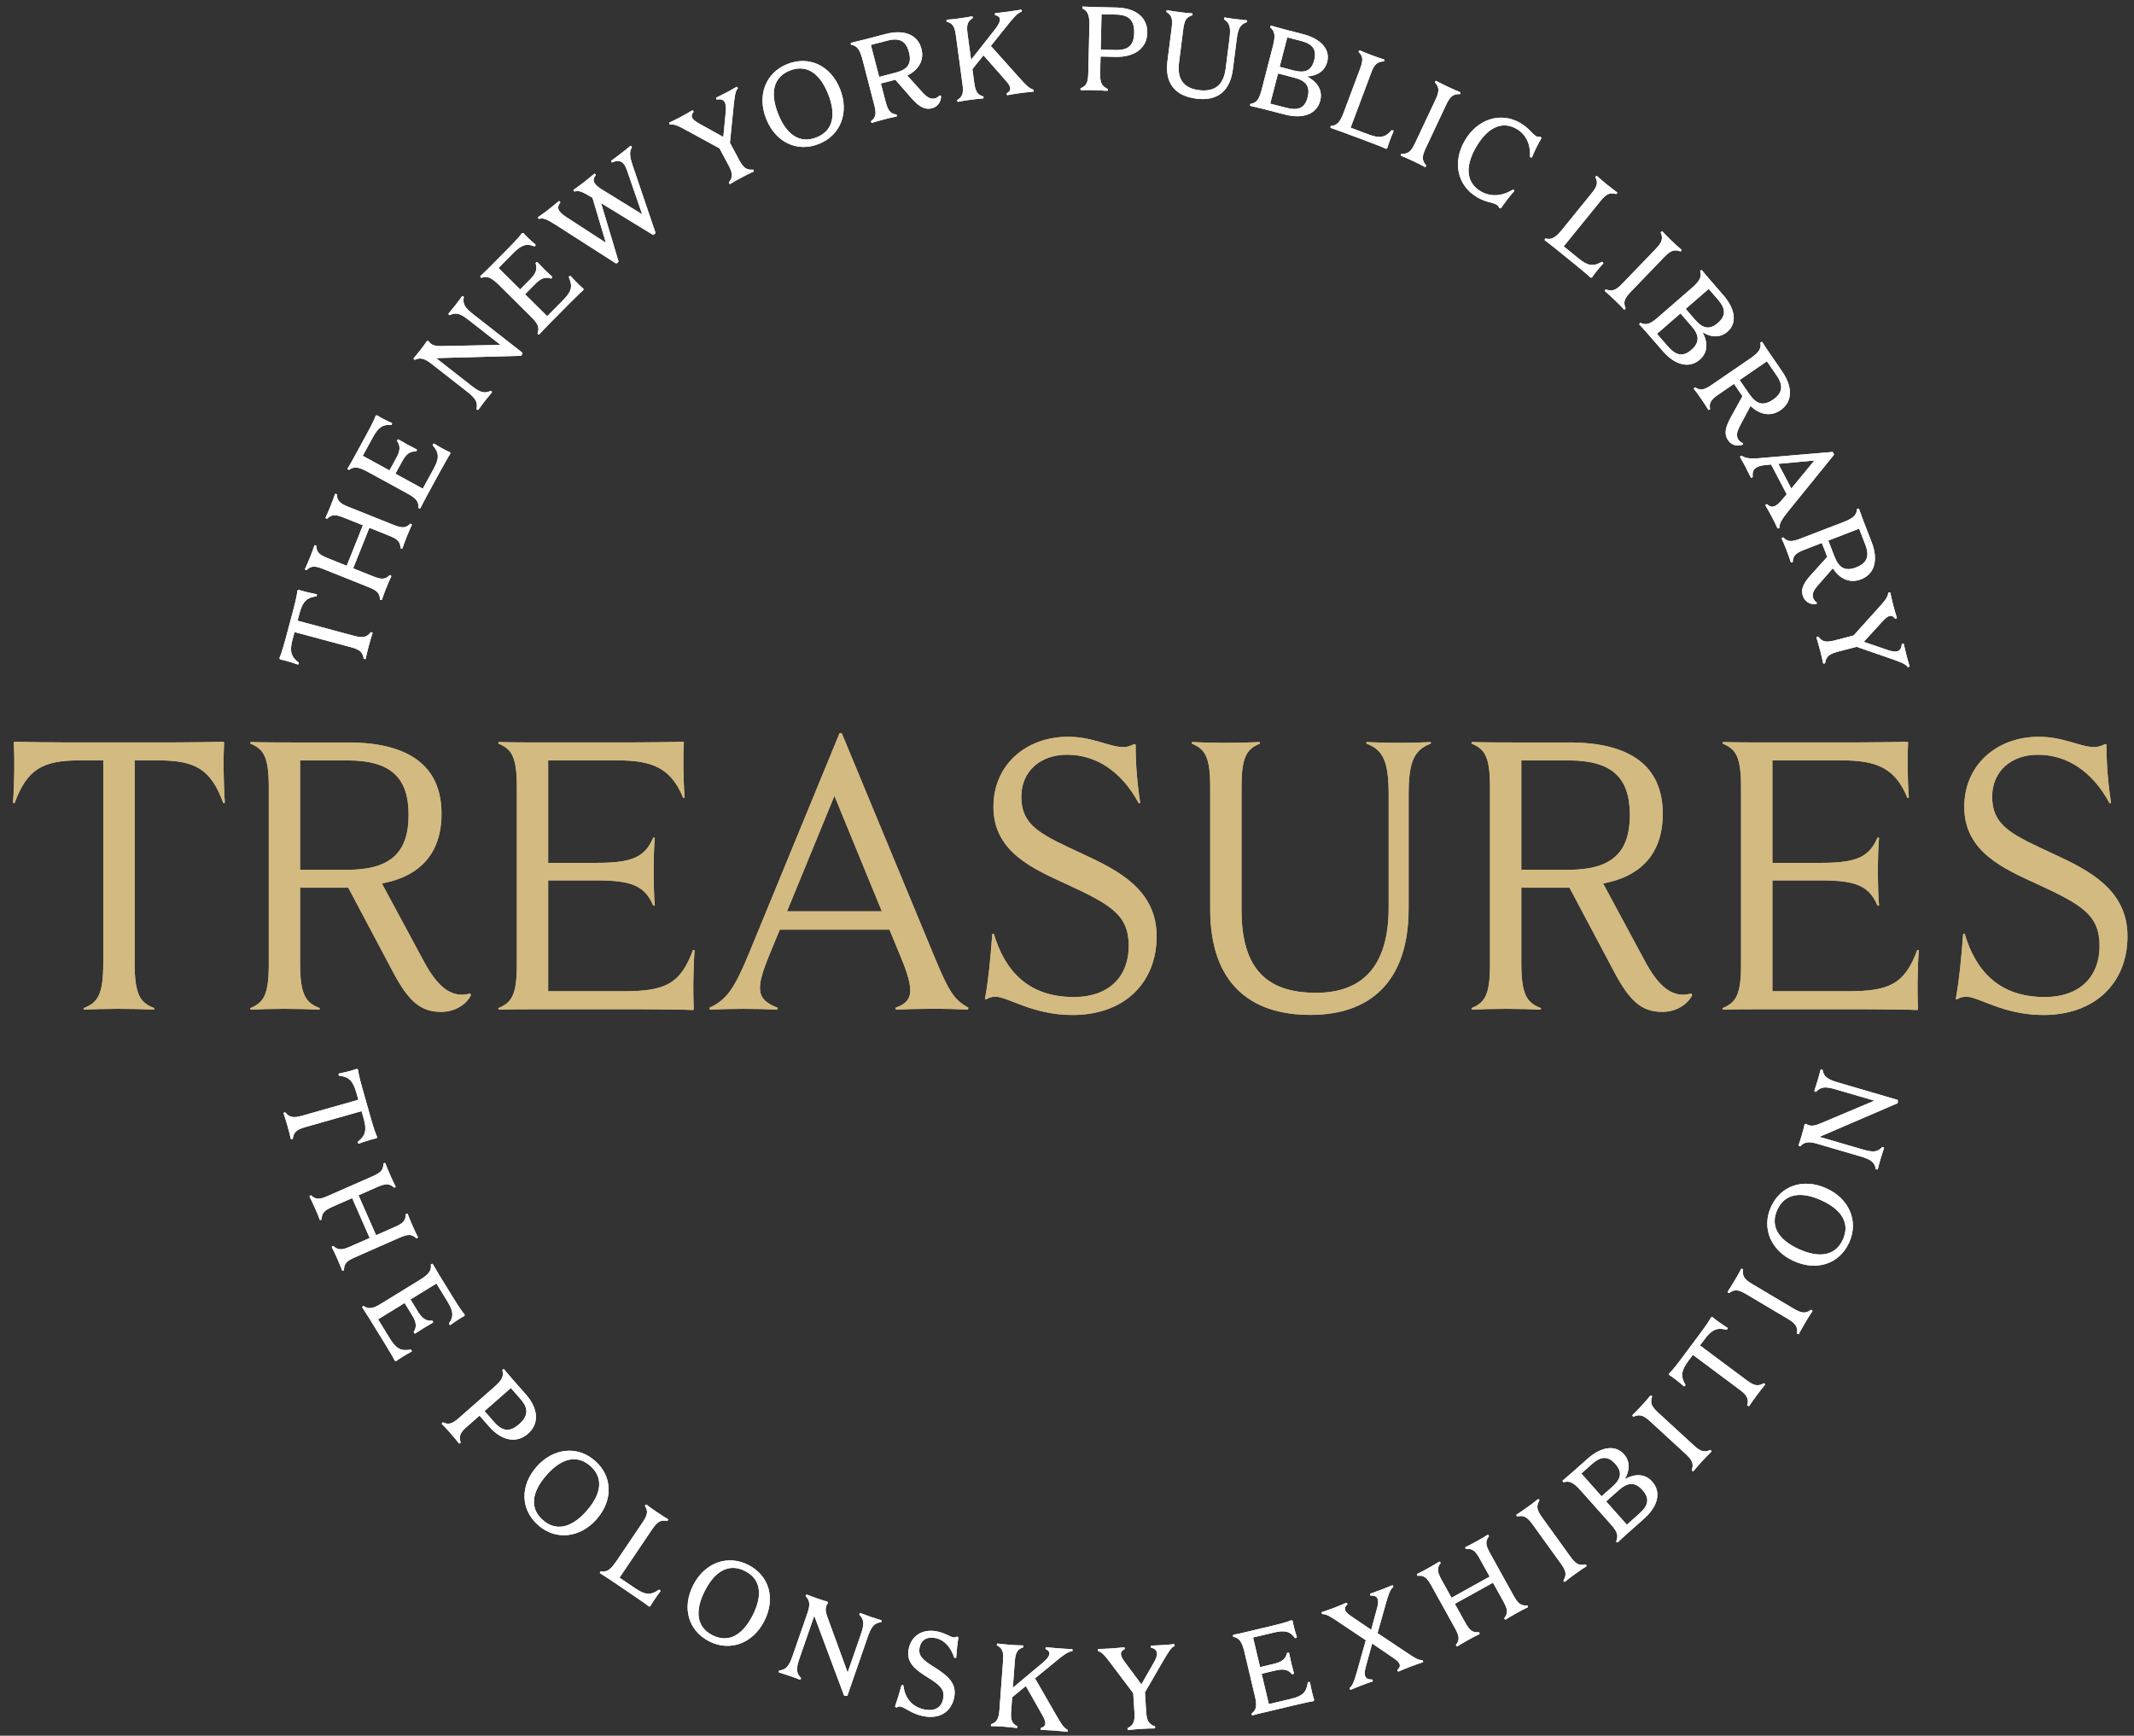 <svg viewBox="0 0 327 266" fill="none" xmlns="http://www.w3.org/2000/svg">
<rect x="0" y="0" width="327" height="266" fill="#333333" stroke="none"/>
<path d="M23.553 154.725C22.556 154.666 20.098 154.607 18.224 154.607C16.349 154.607 13.891 154.666 12.894 154.725C12.835 154.725 12.776 154.548 12.835 154.489C14.946 153.67 15.825 152.503 15.825 147.595V116.528H12.311C6.569 116.528 4.17 117.812 2.236 123.068C2.177 123.127 2 123.068 2 123.009C2.236 119.621 2.236 115.886 2.118 113.841C2.118 113.723 2.177 113.664 2.295 113.664C3.469 113.723 7.683 113.782 10.437 113.782H26.018C28.771 113.782 32.986 113.723 34.159 113.664C34.277 113.664 34.336 113.723 34.336 113.841C34.218 115.886 34.218 119.621 34.455 123.009C34.455 123.068 34.277 123.127 34.218 123.068C32.285 117.812 29.886 116.528 24.143 116.528H20.63V147.595C20.63 152.503 21.508 153.67 23.619 154.489C23.671 154.548 23.612 154.725 23.553 154.725Z" fill="#D3BA81"/>
<path d="M23.553 154.725C22.556 154.666 20.098 154.607 18.224 154.607C16.349 154.607 13.891 154.666 12.894 154.725C12.835 154.725 12.776 154.548 12.835 154.489C14.946 153.67 15.825 152.503 15.825 147.595V116.528H12.311C6.569 116.528 4.17 117.812 2.236 123.068C2.177 123.127 2 123.068 2 123.009C2.236 119.621 2.236 115.886 2.118 113.841C2.118 113.723 2.177 113.664 2.295 113.664C3.469 113.723 7.683 113.782 10.437 113.782H26.018C28.771 113.782 32.986 113.723 34.159 113.664C34.277 113.664 34.336 113.723 34.336 113.841C34.218 115.886 34.218 119.621 34.455 123.009C34.455 123.068 34.277 123.127 34.218 123.068C32.285 117.812 29.886 116.528 24.143 116.528H20.63V147.595C20.63 152.503 21.508 153.67 23.619 154.489C23.671 154.548 23.612 154.725 23.553 154.725Z" fill="#D3BA81"/>
<path d="M53.246 116.536H45.983V133.298H53.246C59.749 133.298 62.613 130.73 62.613 124.891C62.62 119.046 59.749 116.536 53.246 116.536ZM58.517 135.395L64.901 147.249C66.835 150.865 68.651 152.445 70.813 152.445C71.337 152.445 71.987 152.268 71.987 152.268C72.046 152.268 72.164 152.445 72.164 152.504C71.522 153.847 69.824 155.073 67.595 155.073C64.429 155.073 62.613 153.434 60.273 149.057L53.364 136.037H45.983V147.596C45.983 152.504 46.862 153.67 48.973 154.49C49.032 154.549 48.973 154.726 48.914 154.726C47.917 154.667 45.459 154.608 43.585 154.608C41.71 154.608 39.429 154.667 38.433 154.726C38.374 154.726 38.315 154.549 38.374 154.49C40.307 153.67 41.186 152.622 41.186 147.891V120.559C41.186 115.827 40.307 114.779 38.374 113.96C38.315 113.901 38.374 113.724 38.433 113.724C38.433 113.724 40.189 113.783 44.581 113.783H53.306C62.62 113.783 67.654 117.348 67.654 124.707C67.654 130.722 64.436 134.288 58.517 135.395Z" fill="#D3BA81"/>
<path d="M53.246 116.536H45.983V133.298H53.246C59.749 133.298 62.613 130.73 62.613 124.891C62.62 119.046 59.749 116.536 53.246 116.536ZM58.517 135.395L64.901 147.249C66.835 150.865 68.651 152.445 70.813 152.445C71.337 152.445 71.987 152.268 71.987 152.268C72.046 152.268 72.164 152.445 72.164 152.504C71.522 153.847 69.824 155.073 67.595 155.073C64.429 155.073 62.613 153.434 60.273 149.057L53.364 136.037H45.983V147.596C45.983 152.504 46.862 153.67 48.973 154.49C49.032 154.549 48.973 154.726 48.914 154.726C47.917 154.667 45.459 154.608 43.585 154.608C41.71 154.608 39.429 154.667 38.433 154.726C38.374 154.726 38.315 154.549 38.374 154.49C40.307 153.67 41.186 152.622 41.186 147.891V120.559C41.186 115.827 40.307 114.779 38.374 113.96C38.315 113.901 38.374 113.724 38.433 113.724C38.433 113.724 40.189 113.783 44.581 113.783H53.306C62.62 113.783 67.654 117.348 67.654 124.707C67.654 130.722 64.436 134.288 58.517 135.395Z" fill="#D3BA81"/>
<path d="M106.139 154.784C104.965 154.725 100.751 154.666 97.998 154.666H82.593C78.201 154.666 76.445 154.725 76.445 154.725C76.386 154.725 76.327 154.548 76.386 154.489C78.32 153.67 79.198 152.622 79.198 147.89V120.558C79.198 115.827 78.32 114.779 76.386 113.96C76.327 113.9 76.386 113.723 76.445 113.723C76.445 113.723 78.201 113.782 82.593 113.782H96.47C99.223 113.782 103.437 113.723 104.611 113.664C104.729 113.664 104.788 113.723 104.788 113.841C104.67 115.709 104.67 119.038 104.906 122.189C104.906 122.248 104.729 122.308 104.67 122.248C102.795 117.635 99.865 116.528 94.595 116.528H83.996V132.235H91.495C97.001 132.235 98.817 131.298 100.101 128.382C100.16 128.323 100.337 128.382 100.337 128.441C100.219 129.489 100.16 131.711 100.16 133.578C100.16 135.446 100.219 137.668 100.337 138.716C100.337 138.775 100.16 138.834 100.101 138.775C98.809 135.852 96.994 134.922 91.495 134.922H83.996V151.913H95.532C101.858 151.913 104.257 150.857 106.191 145.602C106.25 145.543 106.427 145.602 106.427 145.661C106.191 149.049 106.191 152.555 106.309 154.6C106.309 154.725 106.25 154.784 106.139 154.784Z" fill="#D3BA81"/>
<path d="M106.139 154.784C104.965 154.725 100.751 154.666 97.998 154.666H82.593C78.201 154.666 76.445 154.725 76.445 154.725C76.386 154.725 76.327 154.548 76.386 154.489C78.32 153.67 79.198 152.622 79.198 147.89V120.558C79.198 115.827 78.32 114.779 76.386 113.96C76.327 113.9 76.386 113.723 76.445 113.723C76.445 113.723 78.201 113.782 82.593 113.782H96.47C99.223 113.782 103.437 113.723 104.611 113.664C104.729 113.664 104.788 113.723 104.788 113.841C104.67 115.709 104.67 119.038 104.906 122.189C104.906 122.248 104.729 122.308 104.67 122.248C102.795 117.635 99.865 116.528 94.595 116.528H83.996V132.235H91.495C97.001 132.235 98.817 131.298 100.101 128.382C100.16 128.323 100.337 128.382 100.337 128.441C100.219 129.489 100.16 131.711 100.16 133.578C100.16 135.446 100.219 137.668 100.337 138.716C100.337 138.775 100.16 138.834 100.101 138.775C98.809 135.852 96.994 134.922 91.495 134.922H83.996V151.913H95.532C101.858 151.913 104.257 150.857 106.191 145.602C106.25 145.543 106.427 145.602 106.427 145.661C106.191 149.049 106.191 152.555 106.309 154.6C106.309 154.725 106.25 154.784 106.139 154.784Z" fill="#D3BA81"/>
<path d="M135.126 139.661L127.863 121.969L120.6 139.661H135.126ZM137.296 154.726C137.237 154.667 137.237 154.438 137.237 154.438C139.754 153.501 140.337 152.216 138.056 146.732L136.3 142.466H119.493L117.972 146.142C115.751 151.515 115.802 153.146 119.146 154.438C119.146 154.438 119.146 154.674 119.087 154.726C118.031 154.667 115.92 154.608 113.935 154.608C112.178 154.608 110.008 154.667 108.783 154.726C108.724 154.667 108.724 154.438 108.724 154.438C111.359 153.213 112.532 151.515 114.754 146.142L128.638 112.388C128.697 112.329 128.933 112.329 128.992 112.388L143.223 146.725C145.511 152.275 146.33 153.264 148.375 154.431C148.375 154.431 148.375 154.667 148.316 154.718C147.024 154.659 145.208 154.6 142.751 154.6C140.344 154.608 138.411 154.667 137.296 154.726Z" fill="#D3BA81"/>
<path d="M135.126 139.661L127.863 121.969L120.6 139.661H135.126ZM137.296 154.726C137.237 154.667 137.237 154.438 137.237 154.438C139.754 153.501 140.337 152.216 138.056 146.732L136.3 142.466H119.493L117.972 146.142C115.751 151.515 115.802 153.146 119.146 154.438C119.146 154.438 119.146 154.674 119.087 154.726C118.031 154.667 115.92 154.608 113.935 154.608C112.178 154.608 110.008 154.667 108.783 154.726C108.724 154.667 108.724 154.438 108.724 154.438C111.359 153.213 112.532 151.515 114.754 146.142L128.638 112.388C128.697 112.329 128.933 112.329 128.992 112.388L143.223 146.725C145.511 152.275 146.33 153.264 148.375 154.431C148.375 154.431 148.375 154.667 148.316 154.718C147.024 154.659 145.208 154.6 142.751 154.6C140.344 154.608 138.411 154.667 137.296 154.726Z" fill="#D3BA81"/>
<path d="M172.141 114.491C172.783 114.491 173.426 114.255 173.78 114.026C173.839 114.026 174.016 114.085 174.016 114.144C174.016 117.126 174.252 120.042 174.717 123.024C174.717 123.083 174.54 123.142 174.481 123.083C171.787 118.064 167.801 115.665 163.528 115.665C159.372 115.665 156.501 118.233 156.501 122.086C156.501 126.699 159.719 127.984 166.104 130.966C171.256 133.357 177.234 136.339 177.234 143.462C177.234 150.703 172.2 155.552 164.347 155.552C158.198 155.552 154.449 152.747 152.515 152.747C151.991 152.747 151.46 152.924 151.113 153.153C151.054 153.153 150.876 153.094 150.935 153.035C151.467 150.171 151.755 147.079 152.05 143.167C152.05 143.108 152.286 143.108 152.286 143.108C153.984 148.828 157.615 152.799 164.524 152.799C170.089 152.799 172.961 149.529 172.961 144.975C172.961 140.244 170.266 138.664 163.587 135.571C158.376 133.18 152.227 130.604 152.227 123.658C152.227 117.119 157.32 112.912 163.646 112.912C167.462 112.912 169.979 114.491 172.141 114.491Z" fill="#D3BA81"/>
<path d="M172.141 114.491C172.783 114.491 173.426 114.255 173.78 114.026C173.839 114.026 174.016 114.085 174.016 114.144C174.016 117.126 174.252 120.042 174.717 123.024C174.717 123.083 174.54 123.142 174.481 123.083C171.787 118.064 167.801 115.665 163.528 115.665C159.372 115.665 156.501 118.233 156.501 122.086C156.501 126.699 159.719 127.984 166.104 130.966C171.256 133.357 177.234 136.339 177.234 143.462C177.234 150.703 172.2 155.552 164.347 155.552C158.198 155.552 154.449 152.747 152.515 152.747C151.991 152.747 151.46 152.924 151.113 153.153C151.054 153.153 150.876 153.094 150.935 153.035C151.467 150.171 151.755 147.079 152.05 143.167C152.05 143.108 152.286 143.108 152.286 143.108C153.984 148.828 157.615 152.799 164.524 152.799C170.089 152.799 172.961 149.529 172.961 144.975C172.961 140.244 170.266 138.664 163.587 135.571C158.376 133.18 152.227 130.604 152.227 123.658C152.227 117.119 157.32 112.912 163.646 112.912C167.462 112.912 169.979 114.491 172.141 114.491Z" fill="#D3BA81"/>
<path d="M185.444 139.366V120.559C185.444 115.827 184.566 114.779 182.632 113.96C182.573 113.901 182.632 113.724 182.691 113.724C183.687 113.783 185.968 113.842 187.843 113.842C189.718 113.842 191.998 113.783 192.995 113.724C193.054 113.724 193.113 113.901 193.054 113.96C191.12 114.779 190.242 115.827 190.242 120.559V139.476C190.242 148.644 194.279 152.15 201.66 152.15C208.746 152.15 212.791 148.12 212.791 139.07V121.843C212.791 116.824 212.031 114.957 209.396 113.96C209.337 113.901 209.396 113.724 209.455 113.724C210.51 113.783 212.326 113.842 214.319 113.842C216.371 113.842 218.186 113.783 219.183 113.724C219.242 113.724 219.301 113.901 219.242 113.96C216.607 114.957 215.847 116.824 215.847 121.843V139.248C215.847 150.578 209.816 155.538 200.797 155.538C191.474 155.545 185.444 150.578 185.444 139.366Z" fill="#D3BA81"/>
<path d="M185.444 139.366V120.559C185.444 115.827 184.566 114.779 182.632 113.96C182.573 113.901 182.632 113.724 182.691 113.724C183.687 113.783 185.968 113.842 187.843 113.842C189.718 113.842 191.998 113.783 192.995 113.724C193.054 113.724 193.113 113.901 193.054 113.96C191.12 114.779 190.242 115.827 190.242 120.559V139.476C190.242 148.644 194.279 152.15 201.66 152.15C208.746 152.15 212.791 148.12 212.791 139.07V121.843C212.791 116.824 212.031 114.957 209.396 113.96C209.337 113.901 209.396 113.724 209.455 113.724C210.51 113.783 212.326 113.842 214.319 113.842C216.371 113.842 218.186 113.783 219.183 113.724C219.242 113.724 219.301 113.901 219.242 113.96C216.607 114.957 215.847 116.824 215.847 121.843V139.248C215.847 150.578 209.816 155.538 200.797 155.538C191.474 155.545 185.444 150.578 185.444 139.366Z" fill="#D3BA81"/>
<path d="M240.379 116.536H233.116V133.298H240.379C246.881 133.298 249.752 130.73 249.752 124.891C249.745 119.046 246.874 116.536 240.379 116.536ZM245.649 135.395L252.033 147.249C253.967 150.865 255.783 152.445 257.945 152.445C258.47 152.445 259.119 152.268 259.119 152.268C259.178 152.268 259.296 152.445 259.296 152.504C258.654 153.847 256.956 155.073 254.727 155.073C251.561 155.073 249.752 153.434 247.405 149.057L240.497 136.037H233.116V147.596C233.116 152.504 233.994 153.67 236.105 154.49C236.164 154.549 236.105 154.726 236.046 154.726C235.049 154.667 232.591 154.608 230.717 154.608C228.842 154.608 226.561 154.667 225.565 154.726C225.506 154.726 225.447 154.549 225.506 154.49C227.439 153.67 228.318 152.622 228.318 147.891V120.559C228.318 115.827 227.439 114.779 225.506 113.96C225.447 113.901 225.506 113.724 225.565 113.724C225.565 113.724 227.321 113.783 231.713 113.783H240.438C249.752 113.783 254.786 117.348 254.786 124.707C254.786 130.722 251.561 134.288 245.649 135.395Z" fill="#D3BA81"/>
<path d="M240.379 116.536H233.116V133.298H240.379C246.881 133.298 249.752 130.73 249.752 124.891C249.745 119.046 246.874 116.536 240.379 116.536ZM245.649 135.395L252.033 147.249C253.967 150.865 255.783 152.445 257.945 152.445C258.47 152.445 259.119 152.268 259.119 152.268C259.178 152.268 259.296 152.445 259.296 152.504C258.654 153.847 256.956 155.073 254.727 155.073C251.561 155.073 249.752 153.434 247.405 149.057L240.497 136.037H233.116V147.596C233.116 152.504 233.994 153.67 236.105 154.49C236.164 154.549 236.105 154.726 236.046 154.726C235.049 154.667 232.591 154.608 230.717 154.608C228.842 154.608 226.561 154.667 225.565 154.726C225.506 154.726 225.447 154.549 225.506 154.49C227.439 153.67 228.318 152.622 228.318 147.891V120.559C228.318 115.827 227.439 114.779 225.506 113.96C225.447 113.901 225.506 113.724 225.565 113.724C225.565 113.724 227.321 113.783 231.713 113.783H240.438C249.752 113.783 254.786 117.348 254.786 124.707C254.786 130.722 251.561 134.288 245.649 135.395Z" fill="#D3BA81"/>
<path d="M293.728 154.784C292.554 154.725 288.34 154.666 285.586 154.666H270.182C265.79 154.666 264.034 154.725 264.034 154.725C263.975 154.725 263.916 154.548 263.975 154.489C265.908 153.67 266.787 152.622 266.787 147.89V120.558C266.787 115.827 265.908 114.779 263.975 113.96C263.916 113.9 263.975 113.723 264.034 113.723C264.034 113.723 265.79 113.782 270.182 113.782H284.066C286.819 113.782 291.034 113.723 292.207 113.664C292.325 113.664 292.384 113.723 292.384 113.841C292.266 115.709 292.266 119.038 292.502 122.189C292.502 122.248 292.325 122.308 292.266 122.248C290.391 117.635 287.461 116.528 282.191 116.528H271.592V132.235H279.091C284.597 132.235 286.413 131.298 287.697 128.382C287.756 128.323 287.934 128.382 287.934 128.441C287.815 129.489 287.756 131.711 287.756 133.578C287.756 135.446 287.815 137.668 287.934 138.716C287.934 138.775 287.756 138.834 287.697 138.775C286.406 135.852 284.59 134.922 279.091 134.922H271.592V151.913H283.129C289.454 151.913 291.853 150.857 293.787 145.602C293.846 145.543 294.023 145.602 294.023 145.661C293.787 149.049 293.787 152.555 293.905 154.6C293.905 154.725 293.846 154.784 293.728 154.784Z" fill="#D3BA81"/>
<path d="M293.728 154.784C292.554 154.725 288.34 154.666 285.586 154.666H270.182C265.79 154.666 264.034 154.725 264.034 154.725C263.975 154.725 263.916 154.548 263.975 154.489C265.908 153.67 266.787 152.622 266.787 147.89V120.558C266.787 115.827 265.908 114.779 263.975 113.96C263.916 113.9 263.975 113.723 264.034 113.723C264.034 113.723 265.79 113.782 270.182 113.782H284.066C286.819 113.782 291.034 113.723 292.207 113.664C292.325 113.664 292.384 113.723 292.384 113.841C292.266 115.709 292.266 119.038 292.502 122.189C292.502 122.248 292.325 122.308 292.266 122.248C290.391 117.635 287.461 116.528 282.191 116.528H271.592V132.235H279.091C284.597 132.235 286.413 131.298 287.697 128.382C287.756 128.323 287.934 128.382 287.934 128.441C287.815 129.489 287.756 131.711 287.756 133.578C287.756 135.446 287.815 137.668 287.934 138.716C287.934 138.775 287.756 138.834 287.697 138.775C286.406 135.852 284.59 134.922 279.091 134.922H271.592V151.913H283.129C289.454 151.913 291.853 150.857 293.787 145.602C293.846 145.543 294.023 145.602 294.023 145.661C293.787 149.049 293.787 152.555 293.905 154.6C293.905 154.725 293.846 154.784 293.728 154.784Z" fill="#D3BA81"/>
<path d="M320.907 114.491C321.549 114.491 322.191 114.255 322.546 114.026C322.605 114.026 322.782 114.085 322.782 114.144C322.782 117.126 323.018 120.042 323.483 123.024C323.483 123.083 323.306 123.142 323.247 123.083C320.553 118.064 316.567 115.665 312.293 115.665C308.138 115.665 305.267 118.233 305.267 122.086C305.267 126.699 308.485 127.984 314.869 130.966C320.021 133.357 326 136.339 326 143.462C326 150.703 320.966 155.552 313.113 155.552C306.964 155.552 303.215 152.747 301.281 152.747C300.757 152.747 300.225 152.924 299.878 153.153C299.819 153.153 299.642 153.094 299.701 153.035C300.225 150.171 300.521 147.079 300.816 143.167C300.816 143.108 301.052 143.108 301.052 143.108C302.75 148.828 306.381 152.799 313.29 152.799C318.855 152.799 321.726 149.529 321.726 144.975C321.726 140.244 319.032 138.664 312.352 135.571C307.141 133.18 300.993 130.604 300.993 123.658C300.993 117.119 306.086 112.912 312.412 112.912C316.22 112.912 318.744 114.491 320.907 114.491Z" fill="#D3BA81"/>
<path d="M320.907 114.491C321.549 114.491 322.191 114.255 322.546 114.026C322.605 114.026 322.782 114.085 322.782 114.144C322.782 117.126 323.018 120.042 323.483 123.024C323.483 123.083 323.306 123.142 323.247 123.083C320.553 118.064 316.567 115.665 312.293 115.665C308.138 115.665 305.267 118.233 305.267 122.086C305.267 126.699 308.485 127.984 314.869 130.966C320.021 133.357 326 136.339 326 143.462C326 150.703 320.966 155.552 313.113 155.552C306.964 155.552 303.215 152.747 301.281 152.747C300.757 152.747 300.225 152.924 299.878 153.153C299.819 153.153 299.642 153.094 299.701 153.035C300.225 150.171 300.521 147.079 300.816 143.167C300.816 143.108 301.052 143.108 301.052 143.108C302.75 148.828 306.381 152.799 313.29 152.799C318.855 152.799 321.726 149.529 321.726 144.975C321.726 140.244 319.032 138.664 312.352 135.571C307.141 133.18 300.993 130.604 300.993 123.658C300.993 117.119 306.086 112.912 312.412 112.912C316.22 112.912 318.744 114.491 320.907 114.491Z" fill="#D3BA81"/>
<path d="M45.565 90.555C45.587 90.488 45.706 90.385 45.779 90.385C46.2 90.555 47.492 90.879 48.525 91.064C48.592 91.101 48.562 91.352 48.496 91.389C47.049 91.558 46.385 92.164 45.905 93.957L45.595 95.123L54.216 97.434C55.589 97.803 56.179 97.699 56.829 96.88C56.873 96.858 57.087 96.947 57.095 97.006C56.91 97.552 56.711 98.231 56.511 98.976C56.312 99.729 56.15 100.408 56.032 100.977C56.002 101.028 55.766 100.999 55.736 100.954C55.581 99.928 55.124 99.545 53.751 99.176L45.13 96.865L44.82 98.032C44.34 99.825 44.613 100.681 45.779 101.552C45.816 101.619 45.72 101.855 45.647 101.848C44.657 101.493 43.381 101.124 42.93 101.065C42.864 101.028 42.812 100.881 42.827 100.814C42.982 100.504 43.277 99.685 43.757 97.906L44.931 93.514C45.396 91.758 45.543 90.909 45.565 90.555Z" fill="white"/>
<path d="M45.565 90.555C45.587 90.488 45.706 90.385 45.779 90.385C46.2 90.555 47.492 90.879 48.525 91.064C48.592 91.101 48.562 91.352 48.496 91.389C47.049 91.558 46.385 92.164 45.905 93.957L45.595 95.123L54.216 97.434C55.589 97.803 56.179 97.699 56.829 96.88C56.873 96.858 57.087 96.947 57.095 97.006C56.91 97.552 56.711 98.231 56.511 98.976C56.312 99.729 56.15 100.408 56.032 100.977C56.002 101.028 55.766 100.999 55.736 100.954C55.581 99.928 55.124 99.545 53.751 99.176L45.13 96.865L44.82 98.032C44.34 99.825 44.613 100.681 45.779 101.552C45.816 101.619 45.72 101.855 45.647 101.848C44.657 101.493 43.381 101.124 42.93 101.065C42.864 101.028 42.812 100.881 42.827 100.814C42.982 100.504 43.277 99.685 43.757 97.906L44.931 93.514C45.396 91.758 45.543 90.909 45.565 90.555Z" fill="white"/>
<path d="M54.118 87.1L57.181 88.325C58.45 88.835 59.041 88.82 59.72 88.141C59.764 88.119 59.971 88.244 59.971 88.296C59.727 88.798 59.469 89.41 59.188 90.097C58.915 90.783 58.687 91.411 58.51 91.942C58.473 91.986 58.244 91.935 58.222 91.883C58.2 90.924 57.786 90.503 56.509 89.993L49.512 87.196C48.242 86.687 47.652 86.702 46.973 87.381C46.929 87.403 46.722 87.277 46.722 87.226C46.965 86.724 47.224 86.111 47.504 85.425C47.777 84.738 48.006 84.111 48.183 83.579C48.22 83.535 48.449 83.587 48.471 83.638C48.493 84.598 48.907 85.019 50.184 85.528L53.129 86.709L55.609 80.501L52.664 79.32C51.394 78.811 50.804 78.826 50.125 79.505C50.08 79.527 49.874 79.402 49.874 79.35C50.117 78.848 50.376 78.228 50.656 77.549C50.929 76.863 51.158 76.235 51.335 75.704C51.372 75.659 51.601 75.711 51.623 75.763C51.645 76.722 52.058 77.143 53.335 77.652L60.333 80.45C61.602 80.959 62.193 80.944 62.872 80.258C62.916 80.236 63.123 80.361 63.123 80.413C62.879 80.915 62.621 81.527 62.34 82.214C62.067 82.9 61.838 83.528 61.661 84.059C61.624 84.103 61.395 84.052 61.373 84C61.351 83.041 60.938 82.62 59.661 82.111L56.598 80.885L54.118 87.1Z" fill="white"/>
<path d="M54.118 87.1L57.181 88.325C58.45 88.835 59.041 88.82 59.72 88.141C59.764 88.119 59.971 88.244 59.971 88.296C59.727 88.798 59.469 89.41 59.188 90.097C58.915 90.783 58.687 91.411 58.51 91.942C58.473 91.986 58.244 91.935 58.222 91.883C58.2 90.924 57.786 90.503 56.509 89.993L49.512 87.196C48.242 86.687 47.652 86.702 46.973 87.381C46.929 87.403 46.722 87.277 46.722 87.226C46.965 86.724 47.224 86.111 47.504 85.425C47.777 84.738 48.006 84.111 48.183 83.579C48.22 83.535 48.449 83.587 48.471 83.638C48.493 84.598 48.907 85.019 50.184 85.528L53.129 86.709L55.609 80.501L52.664 79.32C51.394 78.811 50.804 78.826 50.125 79.505C50.08 79.527 49.874 79.402 49.874 79.35C50.117 78.848 50.376 78.228 50.656 77.549C50.929 76.863 51.158 76.235 51.335 75.704C51.372 75.659 51.601 75.711 51.623 75.763C51.645 76.722 52.058 77.143 53.335 77.652L60.333 80.45C61.602 80.959 62.193 80.944 62.872 80.258C62.916 80.236 63.123 80.361 63.123 80.413C62.879 80.915 62.621 81.527 62.34 82.214C62.067 82.9 61.838 83.528 61.661 84.059C61.624 84.103 61.395 84.052 61.373 84C61.351 83.041 60.938 82.62 59.661 82.111L56.598 80.885L54.118 87.1Z" fill="white"/>
<path d="M64.391 77.918C64.347 77.955 64.126 77.874 64.111 77.83C64.177 76.877 63.794 76.383 62.45 75.645L56.39 72.331C54.907 71.519 54.235 71.46 53.482 72.013C53.431 72.028 53.246 71.88 53.253 71.829C53.512 71.393 53.903 70.722 54.235 70.109L56.206 66.5C57.084 64.891 57.438 64.093 57.542 63.761C57.579 63.695 57.719 63.628 57.785 63.651C58.154 63.916 59.099 64.411 60.059 64.832C60.11 64.883 60.022 65.119 59.948 65.142C58.693 64.994 57.985 65.466 57.143 67.002L55.586 69.851L59.682 72.094L60.738 70.161C61.299 69.135 61.41 68.374 60.849 67.592C60.819 67.533 60.981 67.312 61.033 67.326C61.343 67.518 62 67.895 62.435 68.138C62.878 68.382 63.55 68.729 63.875 68.884C63.912 68.928 63.816 69.179 63.749 69.186C62.79 69.135 62.207 69.637 61.646 70.67L60.59 72.596L64.783 74.892L66.436 71.873C67.337 70.227 67.307 69.415 66.311 68.234C66.288 68.16 66.443 67.954 66.51 67.976C67.469 68.581 68.458 69.105 68.931 69.297C68.997 69.334 69.027 69.496 68.997 69.555C68.82 69.806 68.481 70.345 67.388 72.353L65.299 76.184C64.975 76.781 64.62 77.468 64.391 77.918Z" fill="white"/>
<path d="M64.391 77.918C64.347 77.955 64.126 77.874 64.111 77.83C64.177 76.877 63.794 76.383 62.45 75.645L56.39 72.331C54.907 71.519 54.235 71.46 53.482 72.013C53.431 72.028 53.246 71.88 53.253 71.829C53.512 71.393 53.903 70.722 54.235 70.109L56.206 66.5C57.084 64.891 57.438 64.093 57.542 63.761C57.579 63.695 57.719 63.628 57.785 63.651C58.154 63.916 59.099 64.411 60.059 64.832C60.11 64.883 60.022 65.119 59.948 65.142C58.693 64.994 57.985 65.466 57.143 67.002L55.586 69.851L59.682 72.094L60.738 70.161C61.299 69.135 61.41 68.374 60.849 67.592C60.819 67.533 60.981 67.312 61.033 67.326C61.343 67.518 62 67.895 62.435 68.138C62.878 68.382 63.55 68.729 63.875 68.884C63.912 68.928 63.816 69.179 63.749 69.186C62.79 69.135 62.207 69.637 61.646 70.67L60.59 72.596L64.783 74.892L66.436 71.873C67.337 70.227 67.307 69.415 66.311 68.234C66.288 68.16 66.443 67.954 66.51 67.976C67.469 68.581 68.458 69.105 68.931 69.297C68.997 69.334 69.027 69.496 68.997 69.555C68.82 69.806 68.481 70.345 67.388 72.353L65.299 76.184C64.975 76.781 64.62 77.468 64.391 77.918Z" fill="white"/>
<path d="M79.832 54.528L66.826 54.882L72.222 59.104C73.572 60.159 74.215 60.359 75.196 59.894C75.248 59.886 75.41 60.056 75.388 60.115C75.115 60.432 74.672 60.971 74.303 61.444C73.934 61.916 73.521 62.477 73.277 62.816C73.225 62.846 73.019 62.735 73.019 62.684C73.233 61.613 72.886 61.045 71.535 59.99L66.125 55.76C65.047 54.919 64.398 54.749 63.556 55.148C63.505 55.155 63.342 54.978 63.364 54.926C63.645 54.594 64.073 54.085 64.449 53.598C64.885 53.044 65.121 52.705 65.416 52.269C65.461 52.239 65.616 52.247 65.675 52.291C66.022 52.837 66.605 53.066 67.682 53.037L76.702 52.859L71.875 49.088C70.524 48.032 69.882 47.826 68.9 48.298C68.849 48.305 68.686 48.128 68.708 48.077C68.974 47.759 69.424 47.22 69.793 46.748C70.162 46.283 70.576 45.715 70.819 45.375C70.864 45.346 71.07 45.456 71.078 45.508C70.864 46.578 71.21 47.147 72.561 48.202L80.06 54.063C80.09 54.129 79.92 54.498 79.832 54.528Z" fill="white"/>
<path d="M79.832 54.528L66.826 54.882L72.222 59.104C73.572 60.159 74.215 60.359 75.196 59.894C75.248 59.886 75.41 60.056 75.388 60.115C75.115 60.432 74.672 60.971 74.303 61.444C73.934 61.916 73.521 62.477 73.277 62.816C73.225 62.846 73.019 62.735 73.019 62.684C73.233 61.613 72.886 61.045 71.535 59.99L66.125 55.76C65.047 54.919 64.398 54.749 63.556 55.148C63.505 55.155 63.342 54.978 63.364 54.926C63.645 54.594 64.073 54.085 64.449 53.598C64.885 53.044 65.121 52.705 65.416 52.269C65.461 52.239 65.616 52.247 65.675 52.291C66.022 52.837 66.605 53.066 67.682 53.037L76.702 52.859L71.875 49.088C70.524 48.032 69.882 47.826 68.9 48.298C68.849 48.305 68.686 48.128 68.708 48.077C68.974 47.759 69.424 47.22 69.793 46.748C70.162 46.283 70.576 45.715 70.819 45.375C70.864 45.346 71.07 45.456 71.078 45.508C70.864 46.578 71.21 47.147 72.561 48.202L80.06 54.063C80.09 54.129 79.92 54.498 79.832 54.528Z" fill="white"/>
<path d="M82.61 51.265C82.558 51.295 82.366 51.154 82.366 51.103C82.691 50.21 82.462 49.627 81.37 48.542L76.469 43.685C75.266 42.496 74.638 42.253 73.76 42.578C73.708 42.578 73.568 42.386 73.59 42.334C73.959 41.987 74.52 41.448 75.015 40.954L77.908 38.031C79.2 36.724 79.761 36.06 79.953 35.765C80.004 35.713 80.159 35.691 80.218 35.728C80.499 36.082 81.267 36.82 82.071 37.492C82.108 37.559 81.96 37.758 81.879 37.758C80.72 37.263 79.901 37.522 78.668 38.769L76.388 41.072L79.702 44.356L81.252 42.792C82.079 41.958 82.388 41.257 82.071 40.356C82.056 40.289 82.27 40.127 82.322 40.149C82.566 40.415 83.09 40.961 83.451 41.316C83.813 41.67 84.359 42.194 84.632 42.43C84.662 42.482 84.492 42.696 84.433 42.688C83.525 42.371 82.824 42.696 82.005 43.53L80.455 45.095L83.85 48.453L86.271 46.01C87.592 44.681 87.791 43.884 87.157 42.474C87.157 42.401 87.356 42.245 87.422 42.282C88.175 43.131 88.987 43.906 89.378 44.224C89.43 44.275 89.415 44.438 89.364 44.489C89.12 44.681 88.655 45.102 87.038 46.733L83.968 49.833C83.481 50.335 82.949 50.896 82.61 51.265Z" fill="white"/>
<path d="M82.61 51.265C82.558 51.295 82.366 51.154 82.366 51.103C82.691 50.21 82.462 49.627 81.37 48.542L76.469 43.685C75.266 42.496 74.638 42.253 73.76 42.578C73.708 42.578 73.568 42.386 73.59 42.334C73.959 41.987 74.52 41.448 75.015 40.954L77.908 38.031C79.2 36.724 79.761 36.06 79.953 35.765C80.004 35.713 80.159 35.691 80.218 35.728C80.499 36.082 81.267 36.82 82.071 37.492C82.108 37.559 81.96 37.758 81.879 37.758C80.72 37.263 79.901 37.522 78.668 38.769L76.388 41.072L79.702 44.356L81.252 42.792C82.079 41.958 82.388 41.257 82.071 40.356C82.056 40.289 82.27 40.127 82.322 40.149C82.566 40.415 83.09 40.961 83.451 41.316C83.813 41.67 84.359 42.194 84.632 42.43C84.662 42.482 84.492 42.696 84.433 42.688C83.525 42.371 82.824 42.696 82.005 43.53L80.455 45.095L83.85 48.453L86.271 46.01C87.592 44.681 87.791 43.884 87.157 42.474C87.157 42.401 87.356 42.245 87.422 42.282C88.175 43.131 88.987 43.906 89.378 44.224C89.43 44.275 89.415 44.438 89.364 44.489C89.12 44.681 88.655 45.102 87.038 46.733L83.968 49.833C83.481 50.335 82.949 50.896 82.61 51.265Z" fill="white"/>
<path d="M82.585 33.543C82.533 33.536 82.415 33.329 82.452 33.285C82.777 33.056 83.47 32.569 84.024 32.133C84.651 31.646 85.331 31.078 85.648 30.812C85.7 30.797 85.877 30.96 85.869 31.011C85.338 31.676 85.308 32.318 86.733 33.24L92.837 37.204L90.785 30.31L90.667 30.244C89.117 29.299 88.696 29.174 88.017 29.351C87.966 29.343 87.847 29.137 87.884 29.092C88.209 28.863 88.903 28.376 89.457 27.941C90.084 27.454 90.763 26.885 91.08 26.62C91.132 26.598 91.309 26.767 91.302 26.819C90.785 27.468 90.726 28.111 92.202 29.018L98.402 32.842L96.092 26.147C95.634 24.789 94.97 24.368 93.782 24.9C93.73 24.892 93.619 24.686 93.649 24.642C94.003 24.39 94.756 23.83 95.265 23.431C95.738 23.069 96.321 22.59 96.609 22.346C96.66 22.324 96.838 22.494 96.83 22.545C96.461 23.217 96.409 23.83 96.985 25.483L100.454 35.706C100.447 35.757 100.137 36.001 100.07 36.001L92.106 31.129L94.786 40.09C94.778 40.142 94.468 40.385 94.402 40.385L85.205 34.488C83.684 33.521 83.249 33.373 82.585 33.543Z" fill="white"/>
<path d="M82.585 33.543C82.533 33.536 82.415 33.329 82.452 33.285C82.777 33.056 83.47 32.569 84.024 32.133C84.651 31.646 85.331 31.078 85.648 30.812C85.7 30.797 85.877 30.96 85.869 31.011C85.338 31.676 85.308 32.318 86.733 33.24L92.837 37.204L90.785 30.31L90.667 30.244C89.117 29.299 88.696 29.174 88.017 29.351C87.966 29.343 87.847 29.137 87.884 29.092C88.209 28.863 88.903 28.376 89.457 27.941C90.084 27.454 90.763 26.885 91.08 26.62C91.132 26.598 91.309 26.767 91.302 26.819C90.785 27.468 90.726 28.111 92.202 29.018L98.402 32.842L96.092 26.147C95.634 24.789 94.97 24.368 93.782 24.9C93.73 24.892 93.619 24.686 93.649 24.642C94.003 24.39 94.756 23.83 95.265 23.431C95.738 23.069 96.321 22.59 96.609 22.346C96.66 22.324 96.838 22.494 96.83 22.545C96.461 23.217 96.409 23.83 96.985 25.483L100.454 35.706C100.447 35.757 100.137 36.001 100.07 36.001L92.106 31.129L94.786 40.09C94.778 40.142 94.468 40.385 94.402 40.385L85.205 34.488C83.684 33.521 83.249 33.373 82.585 33.543Z" fill="white"/>
<path d="M115.49 26.28C114.966 26.517 114.332 26.834 113.653 27.196C112.966 27.557 112.353 27.904 111.866 28.207C111.807 28.214 111.667 28.03 111.682 27.978C112.331 27.166 112.302 26.568 111.63 25.313L110.257 22.737L105.423 20.102C103.873 19.253 103.445 19.032 102.647 19.069C102.596 19.054 102.522 18.833 102.559 18.788C102.913 18.619 103.695 18.242 104.338 17.903C105.024 17.541 105.733 17.12 106.094 16.906C106.153 16.899 106.294 17.084 106.279 17.135C105.806 17.711 105.806 18.205 107.106 18.921L110.84 20.995L111.217 17.061C111.342 15.688 110.966 15.054 109.829 15.253C109.777 15.238 109.704 15.017 109.741 14.973C110.117 14.795 110.981 14.352 111.542 14.057C112.08 13.769 112.553 13.496 112.878 13.304C112.937 13.297 113.077 13.482 113.062 13.533C112.678 13.961 112.582 14.626 112.39 16.486L111.852 21.874L113.232 24.465C113.903 25.719 114.376 26.081 115.417 26C115.454 26.022 115.535 26.243 115.49 26.28Z" fill="white"/>
<path d="M115.49 26.28C114.966 26.517 114.332 26.834 113.653 27.196C112.966 27.557 112.353 27.904 111.866 28.207C111.807 28.214 111.667 28.03 111.682 27.978C112.331 27.166 112.302 26.568 111.63 25.313L110.257 22.737L105.423 20.102C103.873 19.253 103.445 19.032 102.647 19.069C102.596 19.054 102.522 18.833 102.559 18.788C102.913 18.619 103.695 18.242 104.338 17.903C105.024 17.541 105.733 17.12 106.094 16.906C106.153 16.899 106.294 17.084 106.279 17.135C105.806 17.711 105.806 18.205 107.106 18.921L110.84 20.995L111.217 17.061C111.342 15.688 110.966 15.054 109.829 15.253C109.777 15.238 109.704 15.017 109.741 14.973C110.117 14.795 110.981 14.352 111.542 14.057C112.08 13.769 112.553 13.496 112.878 13.304C112.937 13.297 113.077 13.482 113.062 13.533C112.678 13.961 112.582 14.626 112.39 16.486L111.852 21.874L113.232 24.465C113.903 25.719 114.376 26.081 115.417 26C115.454 26.022 115.535 26.243 115.49 26.28Z" fill="white"/>
<path d="M126.912 14.441C125.606 11.134 123.524 9.828 121.037 10.809C118.571 11.784 117.929 14.131 119.228 17.43C120.535 20.737 122.616 22.043 125.104 21.061C127.569 20.095 128.211 17.747 126.912 14.441ZM117.398 18.19C115.981 14.603 117.339 11.119 120.66 9.813C124.011 8.492 127.318 10.071 128.735 13.681C130.152 17.268 128.794 20.752 125.473 22.058C122.122 23.387 118.822 21.8 117.398 18.19Z" fill="white"/>
<path d="M126.912 14.441C125.606 11.134 123.524 9.828 121.037 10.809C118.571 11.784 117.929 14.131 119.228 17.43C120.535 20.737 122.616 22.043 125.104 21.061C127.569 20.095 128.211 17.747 126.912 14.441ZM117.398 18.19C115.981 14.603 117.339 11.119 120.66 9.813C124.011 8.492 127.318 10.071 128.735 13.681C130.152 17.268 128.794 20.752 125.473 22.058C122.122 23.387 118.822 21.8 117.398 18.19Z" fill="white"/>
<path d="M135.974 6.226L133.442 6.882L134.719 11.784L137.251 11.127C139.133 10.639 139.731 9.717 139.288 8.004C138.838 6.285 137.841 5.738 135.974 6.226ZM132.18 9.185C131.752 7.547 131.339 7.023 130.416 6.853C130.372 6.831 130.349 6.595 130.394 6.558C130.888 6.447 131.641 6.27 132.32 6.093L135.723 5.207C138.565 4.469 140.631 5.325 141.192 7.473C141.643 9.2 140.816 10.684 139.022 11.577L141.163 13.946C142.004 14.883 142.528 15.267 143.281 15.075C143.562 15.002 143.805 14.81 143.953 14.64C144.004 14.61 144.189 14.669 144.196 14.721C144.226 15.4 143.835 16.323 142.816 16.588C141.51 16.928 140.58 16.072 139.598 14.965L137.192 12.219L134.977 12.795L135.716 15.622C136.062 16.943 136.424 17.408 137.376 17.555C137.421 17.578 137.443 17.814 137.398 17.851C136.852 17.954 136.195 18.109 135.479 18.294C134.763 18.478 134.121 18.663 133.59 18.84C133.531 18.832 133.442 18.618 133.464 18.574C134.225 17.984 134.313 17.401 133.966 16.079L132.18 9.185Z" fill="white"/>
<path d="M135.974 6.226L133.442 6.882L134.719 11.784L137.251 11.127C139.133 10.639 139.731 9.717 139.288 8.004C138.838 6.285 137.841 5.738 135.974 6.226ZM132.18 9.185C131.752 7.547 131.339 7.023 130.416 6.853C130.372 6.831 130.349 6.595 130.394 6.558C130.888 6.447 131.641 6.27 132.32 6.093L135.723 5.207C138.565 4.469 140.631 5.325 141.192 7.473C141.643 9.2 140.816 10.684 139.022 11.577L141.163 13.946C142.004 14.883 142.528 15.267 143.281 15.075C143.562 15.002 143.805 14.81 143.953 14.64C144.004 14.61 144.189 14.669 144.196 14.721C144.226 15.4 143.835 16.323 142.816 16.588C141.51 16.928 140.58 16.072 139.598 14.965L137.192 12.219L134.977 12.795L135.716 15.622C136.062 16.943 136.424 17.408 137.376 17.555C137.421 17.578 137.443 17.814 137.398 17.851C136.852 17.954 136.195 18.109 135.479 18.294C134.763 18.478 134.121 18.663 133.59 18.84C133.531 18.832 133.442 18.618 133.464 18.574C134.225 17.984 134.313 17.401 133.966 16.079L132.18 9.185Z" fill="white"/>
<path d="M150.67 15.083C150.109 15.12 149.444 15.194 148.714 15.29C147.983 15.386 147.319 15.496 146.772 15.607C146.713 15.6 146.647 15.371 146.684 15.327C147.511 14.832 147.666 14.264 147.488 12.906L146.477 5.436C146.293 4.078 145.99 3.576 145.06 3.318C145.023 3.288 145.023 3.052 145.075 3.022C145.636 2.985 146.293 2.912 147.031 2.816C147.761 2.72 148.418 2.609 148.972 2.498C149.031 2.506 149.097 2.735 149.061 2.779C148.234 3.273 148.079 3.842 148.263 5.2L148.802 9.163L152.515 4.44C153.43 3.259 153.497 2.543 152.485 2.314C152.441 2.284 152.448 2.048 152.5 2.019C152.928 1.982 153.969 1.856 154.633 1.768C155.275 1.679 156.08 1.554 156.486 1.48C156.538 1.487 156.611 1.716 156.574 1.76C155.829 2.063 155.312 2.675 154.058 4.262L151.828 7.038L156.176 11.894C157.305 13.142 157.63 13.496 158.368 13.747C158.412 13.777 158.405 14.013 158.353 14.042C157.955 14.079 157.099 14.16 156.383 14.256C155.593 14.36 154.759 14.515 154.353 14.588C154.294 14.581 154.227 14.352 154.264 14.308C154.921 13.924 155.098 13.467 154.153 12.396L150.699 8.477L149.001 10.595L149.282 12.669C149.466 14.027 149.769 14.53 150.699 14.788C150.721 14.825 150.714 15.061 150.67 15.083Z" fill="white"/>
<path d="M150.67 15.083C150.109 15.12 149.444 15.194 148.714 15.29C147.983 15.386 147.319 15.496 146.772 15.607C146.713 15.6 146.647 15.371 146.684 15.327C147.511 14.832 147.666 14.264 147.488 12.906L146.477 5.436C146.293 4.078 145.99 3.576 145.06 3.318C145.023 3.288 145.023 3.052 145.075 3.022C145.636 2.985 146.293 2.912 147.031 2.816C147.761 2.72 148.418 2.609 148.972 2.498C149.031 2.506 149.097 2.735 149.061 2.779C148.234 3.273 148.079 3.842 148.263 5.2L148.802 9.163L152.515 4.44C153.43 3.259 153.497 2.543 152.485 2.314C152.441 2.284 152.448 2.048 152.5 2.019C152.928 1.982 153.969 1.856 154.633 1.768C155.275 1.679 156.08 1.554 156.486 1.48C156.538 1.487 156.611 1.716 156.574 1.76C155.829 2.063 155.312 2.675 154.058 4.262L151.828 7.038L156.176 11.894C157.305 13.142 157.63 13.496 158.368 13.747C158.412 13.777 158.405 14.013 158.353 14.042C157.955 14.079 157.099 14.16 156.383 14.256C155.593 14.36 154.759 14.515 154.353 14.588C154.294 14.581 154.227 14.352 154.264 14.308C154.921 13.924 155.098 13.467 154.153 12.396L150.699 8.477L149.001 10.595L149.282 12.669C149.466 14.027 149.769 14.53 150.699 14.788C150.721 14.825 150.714 15.061 150.67 15.083Z" fill="white"/>
<path d="M168.79 2.181L168.665 7.613L170.945 7.665C172.916 7.709 173.75 6.927 173.794 5.052C173.839 3.14 173.005 2.277 171.071 2.233L168.79 2.181ZM169.742 13.636C169.779 13.673 169.735 13.909 169.683 13.924C169.1 13.873 168.391 13.843 167.609 13.821C166.864 13.806 166.184 13.806 165.624 13.828C165.572 13.806 165.542 13.57 165.579 13.533C166.48 13.171 166.731 12.633 166.76 11.245L166.93 4.048C166.967 2.336 166.709 1.709 165.867 1.288C165.83 1.251 165.874 1.015 165.926 1C166.435 1.03 167.218 1.066 167.926 1.081L171.115 1.155C174.067 1.221 175.854 2.705 175.802 5.037C175.75 7.37 173.876 8.787 170.923 8.713L168.642 8.662L168.583 11.193C168.546 12.64 168.79 13.194 169.742 13.636Z" fill="white"/>
<path d="M168.79 2.181L168.665 7.613L170.945 7.665C172.916 7.709 173.75 6.927 173.794 5.052C173.839 3.14 173.005 2.277 171.071 2.233L168.79 2.181ZM169.742 13.636C169.779 13.673 169.735 13.909 169.683 13.924C169.1 13.873 168.391 13.843 167.609 13.821C166.864 13.806 166.184 13.806 165.624 13.828C165.572 13.806 165.542 13.57 165.579 13.533C166.48 13.171 166.731 12.633 166.76 11.245L166.93 4.048C166.967 2.336 166.709 1.709 165.867 1.288C165.83 1.251 165.874 1.015 165.926 1C166.435 1.03 167.218 1.066 167.926 1.081L171.115 1.155C174.067 1.221 175.854 2.705 175.802 5.037C175.75 7.37 173.876 8.787 170.923 8.713L168.642 8.662L168.583 11.193C168.546 12.64 168.79 13.194 169.742 13.636Z" fill="white"/>
<path d="M187.818 10.492L188.401 5.909C188.615 4.218 188.467 3.561 187.559 2.956C187.53 2.919 187.596 2.69 187.648 2.676C188.054 2.749 188.748 2.853 189.338 2.927C189.929 3 190.623 3.074 191.036 3.104C191.088 3.126 191.095 3.362 191.051 3.399C190.025 3.761 189.715 4.351 189.501 6.049L188.918 10.632C188.489 13.969 186.533 15.533 183.323 15.12C179.986 14.692 178.466 12.707 178.894 9.355L179.544 4.24C179.713 2.882 179.551 2.321 178.724 1.834C178.695 1.797 178.761 1.568 178.813 1.554C179.359 1.657 180.016 1.76 180.747 1.856C181.477 1.952 182.142 2.019 182.695 2.048C182.747 2.07 182.754 2.307 182.71 2.343C181.787 2.609 181.492 3.111 181.315 4.469L180.666 9.584C180.341 12.116 181.359 13.518 183.714 13.814C186.157 14.116 187.493 13.039 187.818 10.492Z" fill="white"/>
<path d="M187.818 10.492L188.401 5.909C188.615 4.218 188.467 3.561 187.559 2.956C187.53 2.919 187.596 2.69 187.648 2.676C188.054 2.749 188.748 2.853 189.338 2.927C189.929 3 190.623 3.074 191.036 3.104C191.088 3.126 191.095 3.362 191.051 3.399C190.025 3.761 189.715 4.351 189.501 6.049L188.918 10.632C188.489 13.969 186.533 15.533 183.323 15.12C179.986 14.692 178.466 12.707 178.894 9.355L179.544 4.24C179.713 2.882 179.551 2.321 178.724 1.834C178.695 1.797 178.761 1.568 178.813 1.554C179.359 1.657 180.016 1.76 180.747 1.856C181.477 1.952 182.142 2.019 182.695 2.048C182.747 2.07 182.754 2.307 182.71 2.343C181.787 2.609 181.492 3.111 181.315 4.469L180.666 9.584C180.341 12.116 181.359 13.518 183.714 13.814C186.157 14.116 187.493 13.039 187.818 10.492Z" fill="white"/>
<path d="M198.219 10.795C200.035 11.267 200.98 10.78 201.378 9.23C201.792 7.643 201.186 6.742 199.385 6.277L197.252 5.724L196.086 10.241L198.219 10.795ZM197.149 16.53C198.979 17.002 199.968 16.515 200.374 14.928C200.802 13.289 200.16 12.374 198.345 11.909L195.835 11.26L194.639 15.887L197.149 16.53ZM191.584 16.227C191.532 16.198 191.561 15.961 191.606 15.932C192.543 15.762 192.934 15.268 193.318 13.784L195.045 7.097C195.466 5.458 195.363 4.794 194.639 4.196C194.61 4.152 194.706 3.938 194.765 3.93C195.252 4.078 195.997 4.284 196.676 4.462L199.681 5.237C202.456 5.953 203.858 7.599 203.371 9.488C203.017 10.846 201.888 11.636 200.264 11.717C201.939 12.581 202.699 13.895 202.301 15.43C201.777 17.474 199.703 18.279 196.891 17.556L193.525 16.685C192.831 16.515 192.078 16.338 191.584 16.227Z" fill="white"/>
<path d="M198.219 10.795C200.035 11.267 200.98 10.78 201.378 9.23C201.792 7.643 201.186 6.742 199.385 6.277L197.252 5.724L196.086 10.241L198.219 10.795ZM197.149 16.53C198.979 17.002 199.968 16.515 200.374 14.928C200.802 13.289 200.16 12.374 198.345 11.909L195.835 11.26L194.639 15.887L197.149 16.53ZM191.584 16.227C191.532 16.198 191.561 15.961 191.606 15.932C192.543 15.762 192.934 15.268 193.318 13.784L195.045 7.097C195.466 5.458 195.363 4.794 194.639 4.196C194.61 4.152 194.706 3.938 194.765 3.93C195.252 4.078 195.997 4.284 196.676 4.462L199.681 5.237C202.456 5.953 203.858 7.599 203.371 9.488C203.017 10.846 201.888 11.636 200.264 11.717C201.939 12.581 202.699 13.895 202.301 15.43C201.777 17.474 199.703 18.279 196.891 17.556L193.525 16.685C192.831 16.515 192.078 16.338 191.584 16.227Z" fill="white"/>
<path d="M205.754 20.257C205.097 20.014 204.366 19.755 203.887 19.593C203.842 19.556 203.894 19.327 203.938 19.305C204.868 19.231 205.341 18.752 205.931 17.165L208.426 10.492C208.906 9.208 208.876 8.625 208.182 7.96C208.16 7.916 208.278 7.709 208.337 7.709C208.847 7.938 209.467 8.189 210.16 8.448C210.884 8.721 211.555 8.949 212.102 9.119C212.146 9.156 212.094 9.385 212.05 9.407C211.009 9.459 210.581 9.88 210.087 11.216L206.957 19.571L209.673 20.589C211.43 21.246 212.235 21.106 213.26 19.947C213.327 19.918 213.556 20.036 213.548 20.11C213.083 21.15 212.707 22.198 212.581 22.693C212.559 22.759 212.397 22.819 212.33 22.789C212.057 22.649 211.482 22.39 209.334 21.593L205.754 20.257Z" fill="white"/>
<path d="M205.754 20.257C205.097 20.014 204.366 19.755 203.887 19.593C203.842 19.556 203.894 19.327 203.938 19.305C204.868 19.231 205.341 18.752 205.931 17.165L208.426 10.492C208.906 9.208 208.876 8.625 208.182 7.96C208.16 7.916 208.278 7.709 208.337 7.709C208.847 7.938 209.467 8.189 210.16 8.448C210.884 8.721 211.555 8.949 212.102 9.119C212.146 9.156 212.094 9.385 212.05 9.407C211.009 9.459 210.581 9.88 210.087 11.216L206.957 19.571L209.673 20.589C211.43 21.246 212.235 21.106 213.26 19.947C213.327 19.918 213.556 20.036 213.548 20.11C213.083 21.15 212.707 22.198 212.581 22.693C212.559 22.759 212.397 22.819 212.33 22.789C212.057 22.649 211.482 22.39 209.334 21.593L205.754 20.257Z" fill="white"/>
<path d="M218.547 25.372C218.562 25.416 218.429 25.616 218.377 25.608C217.868 25.328 217.24 25.018 216.539 24.686C215.838 24.354 215.196 24.073 214.657 23.859C214.613 23.822 214.686 23.593 214.731 23.579C215.772 23.608 216.229 23.232 216.834 21.94L219.964 15.29C220.569 13.998 220.569 13.408 219.883 12.625C219.868 12.573 219.993 12.382 220.053 12.389C220.562 12.669 221.189 12.979 221.89 13.312C222.592 13.644 223.234 13.924 223.773 14.138C223.817 14.175 223.743 14.404 223.699 14.426C222.658 14.396 222.2 14.773 221.595 16.065L218.466 22.715C217.86 23.992 217.86 24.59 218.547 25.372Z" fill="white"/>
<path d="M218.547 25.372C218.562 25.416 218.429 25.616 218.377 25.608C217.868 25.328 217.24 25.018 216.539 24.686C215.838 24.354 215.196 24.073 214.657 23.859C214.613 23.822 214.686 23.593 214.731 23.579C215.772 23.608 216.229 23.232 216.834 21.94L219.964 15.29C220.569 13.998 220.569 13.408 219.883 12.625C219.868 12.573 219.993 12.382 220.053 12.389C220.562 12.669 221.189 12.979 221.89 13.312C222.592 13.644 223.234 13.924 223.773 14.138C223.817 14.175 223.743 14.404 223.699 14.426C222.658 14.396 222.2 14.773 221.595 16.065L218.466 22.715C217.86 23.992 217.86 24.59 218.547 25.372Z" fill="white"/>
<path d="M232.961 18.847C234.327 19.652 234.748 20.501 235.419 20.892C235.604 21.003 235.803 20.988 235.98 20.929C236.069 20.958 236.187 21.113 236.202 21.165C235.648 22.117 235.161 23.084 234.748 24.117C234.711 24.177 234.474 24.125 234.452 24.051C234.548 22.102 233.84 20.604 232.423 19.77C230.23 18.486 227.994 19.453 226.208 22.501C224.421 25.549 224.687 28.022 226.909 29.328C228.385 30.192 230.127 30.111 231.832 29.055C231.906 29.033 232.076 29.218 232.031 29.277C231.278 30.133 230.607 31.034 229.994 31.927C229.942 31.941 229.78 31.904 229.706 31.846C229.655 31.646 229.551 31.506 229.315 31.366C228.68 30.989 227.728 31.041 226.348 30.229C223.3 28.443 222.532 24.834 224.473 21.519C226.414 18.213 229.987 17.105 232.961 18.847Z" fill="white"/>
<path d="M232.961 18.847C234.327 19.652 234.748 20.501 235.419 20.892C235.604 21.003 235.803 20.988 235.98 20.929C236.069 20.958 236.187 21.113 236.202 21.165C235.648 22.117 235.161 23.084 234.748 24.117C234.711 24.177 234.474 24.125 234.452 24.051C234.548 22.102 233.84 20.604 232.423 19.77C230.23 18.486 227.994 19.453 226.208 22.501C224.421 25.549 224.687 28.022 226.909 29.328C228.385 30.192 230.127 30.111 231.832 29.055C231.906 29.033 232.076 29.218 232.031 29.277C231.278 30.133 230.607 31.034 229.994 31.927C229.942 31.941 229.78 31.904 229.706 31.846C229.655 31.646 229.551 31.506 229.315 31.366C228.68 30.989 227.728 31.041 226.348 30.229C223.3 28.443 222.532 24.834 224.473 21.519C226.414 18.213 229.987 17.105 232.961 18.847Z" fill="white"/>
<path d="M238.254 38.023C237.708 37.58 237.095 37.108 236.689 36.805C236.66 36.754 236.778 36.554 236.829 36.547C237.737 36.769 238.335 36.466 239.398 35.152L243.886 29.624C244.749 28.561 244.904 27.992 244.462 27.144C244.454 27.092 244.631 26.937 244.683 26.952C245.096 27.328 245.598 27.764 246.174 28.229C246.779 28.716 247.333 29.144 247.805 29.483C247.835 29.535 247.717 29.734 247.665 29.742C246.661 29.461 246.13 29.72 245.229 30.827L239.612 37.758L241.863 39.588C243.317 40.769 244.129 40.887 245.465 40.12C245.539 40.112 245.716 40.297 245.687 40.363C244.919 41.197 244.225 42.075 243.952 42.504C243.908 42.563 243.738 42.563 243.686 42.518C243.472 42.297 243.007 41.869 241.229 40.429L238.254 38.023Z" fill="white"/>
<path d="M238.254 38.023C237.708 37.58 237.095 37.108 236.689 36.805C236.66 36.754 236.778 36.554 236.829 36.547C237.737 36.769 238.335 36.466 239.398 35.152L243.886 29.624C244.749 28.561 244.904 27.992 244.462 27.144C244.454 27.092 244.631 26.937 244.683 26.952C245.096 27.328 245.598 27.764 246.174 28.229C246.779 28.716 247.333 29.144 247.805 29.483C247.835 29.535 247.717 29.734 247.665 29.742C246.661 29.461 246.13 29.72 245.229 30.827L239.612 37.758L241.863 39.588C243.317 40.769 244.129 40.887 245.465 40.12C245.539 40.112 245.716 40.297 245.687 40.363C244.919 41.197 244.225 42.075 243.952 42.504C243.908 42.563 243.738 42.563 243.686 42.518C243.472 42.297 243.007 41.869 241.229 40.429L238.254 38.023Z" fill="white"/>
<path d="M249.103 47.272C249.103 47.324 248.919 47.471 248.867 47.442C248.476 47.014 247.981 46.512 247.42 45.98C246.859 45.441 246.343 44.969 245.9 44.593C245.87 44.541 246.011 44.349 246.062 44.349C247.036 44.711 247.597 44.497 248.587 43.471L253.694 38.171C254.683 37.145 254.875 36.577 254.477 35.617C254.477 35.566 254.668 35.425 254.713 35.447C255.104 35.876 255.599 36.377 256.159 36.909C256.72 37.448 257.237 37.92 257.68 38.297C257.71 38.348 257.569 38.54 257.518 38.54C256.543 38.178 255.982 38.392 254.993 39.418L249.886 44.718C248.897 45.751 248.705 46.312 249.103 47.272Z" fill="white"/>
<path d="M249.103 47.272C249.103 47.324 248.919 47.471 248.867 47.442C248.476 47.014 247.981 46.512 247.42 45.98C246.859 45.441 246.343 44.969 245.9 44.593C245.87 44.541 246.011 44.349 246.062 44.349C247.036 44.711 247.597 44.497 248.587 43.471L253.694 38.171C254.683 37.145 254.875 36.577 254.477 35.617C254.477 35.566 254.668 35.425 254.713 35.447C255.104 35.876 255.599 36.377 256.159 36.909C256.72 37.448 257.237 37.92 257.68 38.297C257.71 38.348 257.569 38.54 257.518 38.54C256.543 38.178 255.982 38.392 254.993 39.418L249.886 44.718C248.897 45.751 248.705 46.312 249.103 47.272Z" fill="white"/>
<path d="M259.738 48.999C260.971 50.416 262.019 50.549 263.23 49.501C264.47 48.423 264.477 47.338 263.267 45.936L261.827 44.275L258.306 47.338L259.738 48.999ZM255.605 53.118C256.845 54.542 257.93 54.697 259.17 53.627C260.447 52.513 260.44 51.405 259.207 49.988L257.502 48.032L253.9 51.162L255.605 53.118ZM251.191 49.708C251.169 49.656 251.324 49.471 251.376 49.479C252.247 49.87 252.844 49.685 254.003 48.682L259.214 44.157C260.491 43.043 260.779 42.437 260.521 41.537C260.528 41.485 260.727 41.36 260.772 41.389C261.089 41.78 261.584 42.378 262.049 42.91L264.078 45.249C265.961 47.412 266.175 49.56 264.706 50.837C263.643 51.76 262.263 51.767 260.882 50.911C261.776 52.572 261.657 54.085 260.454 55.125C258.86 56.506 256.697 55.996 254.793 53.804L252.512 51.176C252.062 50.652 251.538 50.084 251.191 49.708Z" fill="white"/>
<path d="M259.738 48.999C260.971 50.416 262.019 50.549 263.23 49.501C264.47 48.423 264.477 47.338 263.267 45.936L261.827 44.275L258.306 47.338L259.738 48.999ZM255.605 53.118C256.845 54.542 257.93 54.697 259.17 53.627C260.447 52.513 260.44 51.405 259.207 49.988L257.502 48.032L253.9 51.162L255.605 53.118ZM251.191 49.708C251.169 49.656 251.324 49.471 251.376 49.479C252.247 49.87 252.844 49.685 254.003 48.682L259.214 44.157C260.491 43.043 260.779 42.437 260.521 41.537C260.528 41.485 260.727 41.36 260.772 41.389C261.089 41.78 261.584 42.378 262.049 42.91L264.078 45.249C265.961 47.412 266.175 49.56 264.706 50.837C263.643 51.76 262.263 51.767 260.882 50.911C261.776 52.572 261.657 54.085 260.454 55.125C258.86 56.506 256.697 55.996 254.793 53.804L252.512 51.176C252.062 50.652 251.538 50.084 251.191 49.708Z" fill="white"/>
<path d="M272.23 57.524L270.746 55.369L266.568 58.24L268.052 60.396C269.152 61.997 270.222 62.248 271.683 61.252C273.152 60.233 273.322 59.111 272.23 57.524ZM268.155 54.963C269.55 54.004 269.905 53.435 269.75 52.513C269.757 52.461 269.971 52.358 270.015 52.395C270.288 52.823 270.709 53.472 271.108 54.048L273.101 56.949C274.761 59.37 274.658 61.606 272.835 62.861C271.366 63.872 269.691 63.599 268.237 62.211L266.738 65.031C266.148 66.138 265.963 66.765 266.399 67.408C266.561 67.644 266.827 67.814 267.033 67.887C267.078 67.924 267.085 68.116 267.033 68.146C266.399 68.404 265.402 68.345 264.812 67.489C264.044 66.374 264.539 65.208 265.24 63.909L267.004 60.713L265.705 58.823L263.299 60.477C262.169 61.252 261.859 61.754 262.044 62.699C262.036 62.75 261.822 62.853 261.778 62.817C261.49 62.337 261.129 61.776 260.708 61.163C260.287 60.551 259.896 60.012 259.549 59.576C259.534 59.525 259.704 59.362 259.756 59.37C260.568 59.886 261.143 59.768 262.273 58.993L268.155 54.963Z" fill="white"/>
<path d="M272.23 57.524L270.746 55.369L266.568 58.24L268.052 60.396C269.152 61.997 270.222 62.248 271.683 61.252C273.152 60.233 273.322 59.111 272.23 57.524ZM268.155 54.963C269.55 54.004 269.905 53.435 269.75 52.513C269.757 52.461 269.971 52.358 270.015 52.395C270.288 52.823 270.709 53.472 271.108 54.048L273.101 56.949C274.761 59.37 274.658 61.606 272.835 62.861C271.366 63.872 269.691 63.599 268.237 62.211L266.738 65.031C266.148 66.138 265.963 66.765 266.399 67.408C266.561 67.644 266.827 67.814 267.033 67.887C267.078 67.924 267.085 68.116 267.033 68.146C266.399 68.404 265.402 68.345 264.812 67.489C264.044 66.374 264.539 65.208 265.24 63.909L267.004 60.713L265.705 58.823L263.299 60.477C262.169 61.252 261.859 61.754 262.044 62.699C262.036 62.75 261.822 62.853 261.778 62.817C261.49 62.337 261.129 61.776 260.708 61.163C260.287 60.551 259.896 60.012 259.549 59.576C259.534 59.525 259.704 59.362 259.756 59.37C260.568 59.886 261.143 59.768 262.273 58.993L268.155 54.963Z" fill="white"/>
<path d="M274.487 74.87L278.029 70.567L272.501 71.083L274.487 74.87ZM268.574 73.106C268.56 73.157 268.338 73.231 268.294 73.194C268.095 72.773 267.762 72.109 267.445 71.504C267.157 70.958 266.832 70.382 266.626 70.02C266.618 69.961 266.81 69.821 266.855 69.836C267.489 70.234 268.124 70.352 269.814 70.197L280.805 69.26C280.864 69.29 281.041 69.629 281.034 69.688L274.014 78.353C272.885 79.741 272.678 80.273 272.656 80.893C272.641 80.944 272.42 81.018 272.376 80.981C272.139 80.45 271.918 79.999 271.571 79.328C271.217 78.656 270.818 77.933 270.516 77.438C270.508 77.379 270.7 77.239 270.744 77.254C271.379 77.837 271.977 77.933 273.143 76.508L273.785 75.748L271.394 71.186L270.737 71.246C269.084 71.393 268.441 71.829 268.574 73.106Z" fill="white"/>
<path d="M274.487 74.87L278.029 70.567L272.501 71.083L274.487 74.87ZM268.574 73.106C268.56 73.157 268.338 73.231 268.294 73.194C268.095 72.773 267.762 72.109 267.445 71.504C267.157 70.958 266.832 70.382 266.626 70.02C266.618 69.961 266.81 69.821 266.855 69.836C267.489 70.234 268.124 70.352 269.814 70.197L280.805 69.26C280.864 69.29 281.041 69.629 281.034 69.688L274.014 78.353C272.885 79.741 272.678 80.273 272.656 80.893C272.641 80.944 272.42 81.018 272.376 80.981C272.139 80.45 271.918 79.999 271.571 79.328C271.217 78.656 270.818 77.933 270.516 77.438C270.508 77.379 270.7 77.239 270.744 77.254C271.379 77.837 271.977 77.933 273.143 76.508L273.785 75.748L271.394 71.186L270.737 71.246C269.084 71.393 268.441 71.829 268.574 73.106Z" fill="white"/>
<path d="M285.825 83.454L284.88 81.018L280.156 82.849L281.101 85.284C281.802 87.1 282.784 87.587 284.43 86.952C286.091 86.303 286.519 85.255 285.825 83.454ZM282.444 80.022C284.024 79.409 284.496 78.937 284.563 78.007C284.585 77.962 284.814 77.911 284.851 77.955C285.02 78.435 285.279 79.158 285.53 79.815L286.799 83.092C287.862 85.831 287.242 87.986 285.175 88.783C283.507 89.425 281.942 88.776 280.85 87.093L278.746 89.492C277.912 90.429 277.588 91.005 277.868 91.721C277.971 91.994 278.193 92.215 278.377 92.333C278.414 92.377 278.37 92.569 278.318 92.584C277.647 92.688 276.687 92.407 276.303 91.433C275.816 90.171 276.562 89.152 277.543 88.052L279.994 85.343L279.167 83.21L276.443 84.266C275.167 84.76 274.746 85.174 274.709 86.133C274.687 86.177 274.458 86.229 274.421 86.185C274.251 85.653 274.03 85.019 273.764 84.332C273.498 83.646 273.24 83.026 273.004 82.516C273.004 82.457 273.203 82.339 273.255 82.361C273.927 83.048 274.517 83.07 275.794 82.576L282.444 80.022Z" fill="white"/>
<path d="M285.825 83.454L284.88 81.018L280.156 82.849L281.101 85.284C281.802 87.1 282.784 87.587 284.43 86.952C286.091 86.303 286.519 85.255 285.825 83.454ZM282.444 80.022C284.024 79.409 284.496 78.937 284.563 78.007C284.585 77.962 284.814 77.911 284.851 77.955C285.02 78.435 285.279 79.158 285.53 79.815L286.799 83.092C287.862 85.831 287.242 87.986 285.175 88.783C283.507 89.425 281.942 88.776 280.85 87.093L278.746 89.492C277.912 90.429 277.588 91.005 277.868 91.721C277.971 91.994 278.193 92.215 278.377 92.333C278.414 92.377 278.37 92.569 278.318 92.584C277.647 92.688 276.687 92.407 276.303 91.433C275.816 90.171 276.562 89.152 277.543 88.052L279.994 85.343L279.167 83.21L276.443 84.266C275.167 84.76 274.746 85.174 274.709 86.133C274.687 86.177 274.458 86.229 274.421 86.185C274.251 85.653 274.03 85.019 273.764 84.332C273.498 83.646 273.24 83.026 273.004 82.516C273.004 82.457 273.203 82.339 273.255 82.361C273.927 83.048 274.517 83.07 275.794 82.576L282.444 80.022Z" fill="white"/>
<path d="M279.367 101.663C279.256 101.095 279.094 100.408 278.902 99.663C278.703 98.91 278.511 98.238 278.334 97.685C278.341 97.626 278.555 97.537 278.599 97.559C279.242 98.379 279.832 98.489 281.205 98.127L284.032 97.389L287.715 93.3C288.896 91.987 289.213 91.625 289.361 90.842C289.391 90.798 289.627 90.776 289.656 90.82C289.737 91.212 289.922 92.053 290.107 92.754C290.298 93.507 290.549 94.297 290.668 94.695C290.66 94.754 290.446 94.843 290.402 94.821C289.952 94.23 289.472 94.112 288.475 95.212L285.589 98.364L289.332 99.641C290.638 100.084 291.347 99.862 291.42 98.703C291.45 98.659 291.679 98.637 291.716 98.681C291.804 99.087 292.033 100.032 292.188 100.644C292.343 101.235 292.498 101.759 292.609 102.121C292.601 102.18 292.387 102.268 292.343 102.246C292.018 101.774 291.391 101.523 289.627 100.903L284.504 99.124L281.663 99.862C280.282 100.224 279.825 100.6 279.662 101.634C279.633 101.685 279.397 101.707 279.367 101.663Z" fill="white"/>
<path d="M279.367 101.663C279.256 101.095 279.094 100.408 278.902 99.663C278.703 98.91 278.511 98.238 278.334 97.685C278.341 97.626 278.555 97.537 278.599 97.559C279.242 98.379 279.832 98.489 281.205 98.127L284.032 97.389L287.715 93.3C288.896 91.987 289.213 91.625 289.361 90.842C289.391 90.798 289.627 90.776 289.656 90.82C289.737 91.212 289.922 92.053 290.107 92.754C290.298 93.507 290.549 94.297 290.668 94.695C290.66 94.754 290.446 94.843 290.402 94.821C289.952 94.23 289.472 94.112 288.475 95.212L285.589 98.364L289.332 99.641C290.638 100.084 291.347 99.862 291.42 98.703C291.45 98.659 291.679 98.637 291.716 98.681C291.804 99.087 292.033 100.032 292.188 100.644C292.343 101.235 292.498 101.759 292.609 102.121C292.601 102.18 292.387 102.268 292.343 102.246C292.018 101.774 291.391 101.523 289.627 100.903L284.504 99.124L281.663 99.862C280.282 100.224 279.825 100.6 279.662 101.634C279.633 101.685 279.397 101.707 279.367 101.663Z" fill="white"/>
<path d="M57.772 174.197C57.795 174.263 57.743 174.411 57.676 174.448C57.226 174.522 55.949 174.898 54.968 175.274C54.894 175.274 54.791 175.046 54.827 174.979C55.979 174.093 56.245 173.23 55.735 171.444L55.403 170.285L46.819 172.721C45.446 173.112 44.996 173.503 44.863 174.529C44.841 174.573 44.605 174.603 44.568 174.558C44.442 173.99 44.273 173.311 44.058 172.566C43.844 171.82 43.638 171.148 43.446 170.602C43.446 170.543 43.66 170.447 43.712 170.469C44.368 171.274 44.959 171.37 46.332 170.979L54.916 168.543L54.584 167.384C54.075 165.598 53.403 165 51.956 164.852C51.89 164.815 51.853 164.564 51.919 164.528C52.953 164.328 54.237 163.981 54.658 163.804C54.731 163.804 54.849 163.9 54.872 163.967C54.894 164.313 55.064 165.17 55.566 166.934L56.806 171.303C57.307 173.075 57.61 173.887 57.772 174.197Z" fill="white"/>
<path d="M57.772 174.197C57.795 174.263 57.743 174.411 57.676 174.448C57.226 174.522 55.949 174.898 54.968 175.274C54.894 175.274 54.791 175.046 54.827 174.979C55.979 174.093 56.245 173.23 55.735 171.444L55.403 170.285L46.819 172.721C45.446 173.112 44.996 173.503 44.863 174.529C44.841 174.573 44.605 174.603 44.568 174.558C44.442 173.99 44.273 173.311 44.058 172.566C43.844 171.82 43.638 171.148 43.446 170.602C43.446 170.543 43.66 170.447 43.712 170.469C44.368 171.274 44.959 171.37 46.332 170.979L54.916 168.543L54.584 167.384C54.075 165.598 53.403 165 51.956 164.852C51.89 164.815 51.853 164.564 51.919 164.528C52.953 164.328 54.237 163.981 54.658 163.804C54.731 163.804 54.849 163.9 54.872 163.967C54.894 164.313 55.064 165.17 55.566 166.934L56.806 171.303C57.307 173.075 57.61 173.887 57.772 174.197Z" fill="white"/>
<path d="M53.961 183.615L50.942 184.943C49.687 185.497 49.288 185.925 49.296 186.885C49.281 186.929 49.045 186.995 49.008 186.951C48.816 186.427 48.565 185.807 48.263 185.135C47.967 184.456 47.679 183.858 47.421 183.356C47.414 183.297 47.613 183.172 47.665 183.194C48.366 183.851 48.956 183.851 50.211 183.297L57.105 180.264C58.36 179.71 58.758 179.282 58.751 178.315C58.773 178.271 59.002 178.204 59.039 178.249C59.231 178.773 59.482 179.393 59.784 180.064C60.08 180.744 60.367 181.341 60.626 181.843C60.633 181.902 60.434 182.028 60.382 182.006C59.681 181.349 59.091 181.356 57.836 181.902L54.935 183.179L57.629 189.298L60.53 188.021C61.785 187.468 62.183 187.04 62.176 186.073C62.191 186.021 62.419 185.962 62.464 186.006C62.656 186.53 62.907 187.15 63.202 187.829C63.497 188.508 63.785 189.106 64.043 189.608C64.051 189.667 63.851 189.793 63.8 189.771C63.099 189.114 62.508 189.121 61.253 189.667L54.359 192.701C53.105 193.254 52.706 193.683 52.713 194.649C52.691 194.694 52.462 194.76 52.425 194.716C52.234 194.192 51.983 193.572 51.68 192.893C51.385 192.214 51.097 191.616 50.839 191.114C50.831 191.055 51.03 190.929 51.082 190.952C51.783 191.608 52.374 191.601 53.629 191.055L56.647 189.726L53.961 183.615Z" fill="white"/>
<path d="M53.961 183.615L50.942 184.943C49.687 185.497 49.288 185.925 49.296 186.885C49.281 186.929 49.045 186.995 49.008 186.951C48.816 186.427 48.565 185.807 48.263 185.135C47.967 184.456 47.679 183.858 47.421 183.356C47.414 183.297 47.613 183.172 47.665 183.194C48.366 183.851 48.956 183.851 50.211 183.297L57.105 180.264C58.36 179.71 58.758 179.282 58.751 178.315C58.773 178.271 59.002 178.204 59.039 178.249C59.231 178.773 59.482 179.393 59.784 180.064C60.08 180.744 60.367 181.341 60.626 181.843C60.633 181.902 60.434 182.028 60.382 182.006C59.681 181.349 59.091 181.356 57.836 181.902L54.935 183.179L57.629 189.298L60.53 188.021C61.785 187.468 62.183 187.04 62.176 186.073C62.191 186.021 62.419 185.962 62.464 186.006C62.656 186.53 62.907 187.15 63.202 187.829C63.497 188.508 63.785 189.106 64.043 189.608C64.051 189.667 63.851 189.793 63.8 189.771C63.099 189.114 62.508 189.121 61.253 189.667L54.359 192.701C53.105 193.254 52.706 193.683 52.713 194.649C52.691 194.694 52.462 194.76 52.425 194.716C52.234 194.192 51.983 193.572 51.68 192.893C51.385 192.214 51.097 191.616 50.839 191.114C50.831 191.055 51.03 190.929 51.082 190.952C51.783 191.608 52.374 191.601 53.629 191.055L56.647 189.726L53.961 183.615Z" fill="white"/>
<path d="M55.491 200.34C55.476 200.281 55.66 200.134 55.705 200.141C56.494 200.672 57.122 200.584 58.421 199.779L64.304 196.163C65.75 195.277 66.127 194.723 66.023 193.793C66.038 193.742 66.252 193.653 66.296 193.69C66.547 194.133 66.939 194.797 67.3 195.395L69.456 198.894C70.415 200.458 70.932 201.16 71.175 201.411C71.212 201.47 71.205 201.625 71.153 201.684C70.74 201.876 69.847 202.444 69.005 203.071C68.931 203.093 68.769 202.894 68.791 202.82C69.544 201.809 69.485 200.953 68.57 199.462L66.872 196.701L62.894 199.145L64.045 201.019C64.658 202.016 65.263 202.488 66.223 202.392C66.289 202.392 66.4 202.643 66.363 202.687C66.046 202.865 65.389 203.241 64.96 203.507C64.532 203.772 63.898 204.178 63.595 204.385C63.536 204.4 63.366 204.186 63.396 204.127C63.912 203.322 63.772 202.562 63.152 201.566L62.001 199.691L57.934 202.193L59.735 205.123C60.716 206.717 61.44 207.101 62.96 206.821C63.034 206.836 63.137 207.072 63.086 207.123C62.082 207.655 61.137 208.26 60.739 208.57C60.679 208.607 60.517 208.555 60.48 208.496C60.347 208.216 60.052 207.662 58.849 205.714L56.561 202.001C56.192 201.418 55.771 200.761 55.491 200.34Z" fill="white"/>
<path d="M55.491 200.34C55.476 200.281 55.66 200.134 55.705 200.141C56.494 200.672 57.122 200.584 58.421 199.779L64.304 196.163C65.75 195.277 66.127 194.723 66.023 193.793C66.038 193.742 66.252 193.653 66.296 193.69C66.547 194.133 66.939 194.797 67.3 195.395L69.456 198.894C70.415 200.458 70.932 201.16 71.175 201.411C71.212 201.47 71.205 201.625 71.153 201.684C70.74 201.876 69.847 202.444 69.005 203.071C68.931 203.093 68.769 202.894 68.791 202.82C69.544 201.809 69.485 200.953 68.57 199.462L66.872 196.701L62.894 199.145L64.045 201.019C64.658 202.016 65.263 202.488 66.223 202.392C66.289 202.392 66.4 202.643 66.363 202.687C66.046 202.865 65.389 203.241 64.96 203.507C64.532 203.772 63.898 204.178 63.595 204.385C63.536 204.4 63.366 204.186 63.396 204.127C63.912 203.322 63.772 202.562 63.152 201.566L62.001 199.691L57.934 202.193L59.735 205.123C60.716 206.717 61.44 207.101 62.96 206.821C63.034 206.836 63.137 207.072 63.086 207.123C62.082 207.655 61.137 208.26 60.739 208.57C60.679 208.607 60.517 208.555 60.48 208.496C60.347 208.216 60.052 207.662 58.849 205.714L56.561 202.001C56.192 201.418 55.771 200.761 55.491 200.34Z" fill="white"/>
<path d="M78.283 212.711L74.246 216.254L75.729 217.945C77.014 219.406 78.143 219.495 79.538 218.269C80.963 217.022 81.022 215.834 79.759 214.402L78.283 212.711ZM70.592 221.074C70.592 221.126 70.385 221.251 70.341 221.222C69.987 220.764 69.537 220.225 69.027 219.642C68.54 219.089 68.09 218.594 67.691 218.203C67.669 218.151 67.824 217.967 67.876 217.974C68.74 218.387 69.3 218.21 70.334 217.302L75.685 212.601C76.962 211.486 77.243 210.874 76.977 209.98C76.977 209.929 77.176 209.803 77.228 209.833C77.545 210.224 78.047 210.822 78.512 211.346L80.594 213.715C82.52 215.907 82.638 218.203 80.903 219.723C79.169 221.244 76.888 220.831 74.962 218.638L73.478 216.948L71.596 218.601C70.511 219.539 70.267 220.085 70.592 221.074Z" fill="white"/>
<path d="M78.283 212.711L74.246 216.254L75.729 217.945C77.014 219.406 78.143 219.495 79.538 218.269C80.963 217.022 81.022 215.834 79.759 214.402L78.283 212.711ZM70.592 221.074C70.592 221.126 70.385 221.251 70.341 221.222C69.987 220.764 69.537 220.225 69.027 219.642C68.54 219.089 68.09 218.594 67.691 218.203C67.669 218.151 67.824 217.967 67.876 217.974C68.74 218.387 69.3 218.21 70.334 217.302L75.685 212.601C76.962 211.486 77.243 210.874 76.977 209.98C76.977 209.929 77.176 209.803 77.228 209.833C77.545 210.224 78.047 210.822 78.512 211.346L80.594 213.715C82.52 215.907 82.638 218.203 80.903 219.723C79.169 221.244 76.888 220.831 74.962 218.638L73.478 216.948L71.596 218.601C70.511 219.539 70.267 220.085 70.592 221.074Z" fill="white"/>
<path d="M89.902 231.533C92.242 228.861 92.456 226.41 90.448 224.653C88.455 222.904 86.079 223.406 83.731 226.078C81.391 228.75 81.177 231.2 83.185 232.957C85.178 234.706 87.562 234.205 89.902 231.533ZM82.218 224.794C84.757 221.893 88.477 221.509 91.164 223.864C93.873 226.24 93.976 229.901 91.422 232.817C88.876 235.718 85.163 236.101 82.477 233.747C79.76 231.37 79.657 227.709 82.218 224.794Z" fill="white"/>
<path d="M89.902 231.533C92.242 228.861 92.456 226.41 90.448 224.653C88.455 222.904 86.079 223.406 83.731 226.078C81.391 228.75 81.177 231.2 83.185 232.957C85.178 234.706 87.562 234.205 89.902 231.533ZM82.218 224.794C84.757 221.893 88.477 221.509 91.164 223.864C93.873 226.24 93.976 229.901 91.422 232.817C88.876 235.718 85.163 236.101 82.477 233.747C79.76 231.37 79.657 227.709 82.218 224.794Z" fill="white"/>
<path d="M93.599 242.169C93.016 241.778 92.367 241.357 91.931 241.091C91.894 241.047 91.998 240.833 92.049 240.825C92.972 240.973 93.54 240.611 94.485 239.209L98.471 233.304C99.238 232.167 99.342 231.592 98.825 230.78C98.818 230.728 98.98 230.558 99.032 230.573C99.475 230.913 100.021 231.304 100.633 231.717C101.276 232.153 101.866 232.529 102.368 232.824C102.405 232.869 102.302 233.083 102.25 233.09C101.224 232.898 100.715 233.208 99.917 234.389L94.928 241.785L97.334 243.409C98.891 244.457 99.703 244.509 100.973 243.623C101.047 243.608 101.239 243.778 101.209 243.852C100.515 244.752 99.903 245.69 99.666 246.14C99.622 246.199 99.46 246.221 99.401 246.177C99.165 245.977 98.663 245.594 96.766 244.317L93.599 242.169Z" fill="white"/>
<path d="M93.599 242.169C93.016 241.778 92.367 241.357 91.931 241.091C91.894 241.047 91.998 240.833 92.049 240.825C92.972 240.973 93.54 240.611 94.485 239.209L98.471 233.304C99.238 232.167 99.342 231.592 98.825 230.78C98.818 230.728 98.98 230.558 99.032 230.573C99.475 230.913 100.021 231.304 100.633 231.717C101.276 232.153 101.866 232.529 102.368 232.824C102.405 232.869 102.302 233.083 102.25 233.09C101.224 232.898 100.715 233.208 99.917 234.389L94.928 241.785L97.334 243.409C98.891 244.457 99.703 244.509 100.973 243.623C101.047 243.608 101.239 243.778 101.209 243.852C100.515 244.752 99.903 245.69 99.666 246.14C99.622 246.199 99.46 246.221 99.401 246.177C99.165 245.977 98.663 245.594 96.766 244.317L93.599 242.169Z" fill="white"/>
<path d="M115.329 247.572C116.945 244.413 116.546 241.985 114.17 240.767C111.808 239.564 109.623 240.627 108.007 243.793C106.39 246.952 106.789 249.388 109.165 250.598C111.527 251.801 113.712 250.731 115.329 247.572ZM106.228 242.922C107.984 239.49 111.49 238.206 114.672 239.829C117.882 241.468 118.872 244.996 117.107 248.443C115.351 251.875 111.845 253.16 108.663 251.536C105.46 249.89 104.464 246.369 106.228 242.922Z" fill="white"/>
<path d="M115.329 247.572C116.945 244.413 116.546 241.985 114.17 240.767C111.808 239.564 109.623 240.627 108.007 243.793C106.39 246.952 106.789 249.388 109.165 250.598C111.527 251.801 113.712 250.731 115.329 247.572ZM106.228 242.922C107.984 239.49 111.49 238.206 114.672 239.829C117.882 241.468 118.872 244.996 117.107 248.443C115.351 251.875 111.845 253.16 108.663 251.536C105.46 249.89 104.464 246.369 106.228 242.922Z" fill="white"/>
<path d="M129.326 259.809L124.771 247.623L122.528 254.096C121.967 255.713 121.981 256.385 122.742 257.167C122.764 257.211 122.653 257.425 122.594 257.418C122.21 257.263 121.553 257.019 120.985 256.827C120.424 256.635 119.752 256.421 119.354 256.303C119.31 256.266 119.354 256.038 119.398 256.015C120.476 255.875 120.904 255.359 121.465 253.735L123.716 247.247C124.166 245.955 124.107 245.283 123.458 244.619C123.436 244.575 123.546 244.368 123.605 244.368C124.011 244.531 124.631 244.759 125.214 244.966C125.879 245.195 126.277 245.313 126.779 245.453C126.823 245.49 126.868 245.638 126.846 245.704C126.44 246.213 126.417 246.833 126.794 247.845L129.887 256.318L131.894 250.524C132.455 248.907 132.44 248.236 131.68 247.453C131.658 247.409 131.769 247.195 131.828 247.195C132.212 247.35 132.869 247.594 133.437 247.793C133.998 247.985 134.669 248.199 135.068 248.317C135.112 248.354 135.068 248.583 135.024 248.605C133.946 248.745 133.518 249.262 132.957 250.886L129.842 259.883C129.776 259.927 129.377 259.883 129.326 259.809Z" fill="white"/>
<path d="M129.326 259.809L124.771 247.623L122.528 254.096C121.967 255.713 121.981 256.385 122.742 257.167C122.764 257.211 122.653 257.425 122.594 257.418C122.21 257.263 121.553 257.019 120.985 256.827C120.424 256.635 119.752 256.421 119.354 256.303C119.31 256.266 119.354 256.038 119.398 256.015C120.476 255.875 120.904 255.359 121.465 253.735L123.716 247.247C124.166 245.955 124.107 245.283 123.458 244.619C123.436 244.575 123.546 244.368 123.605 244.368C124.011 244.531 124.631 244.759 125.214 244.966C125.879 245.195 126.277 245.313 126.779 245.453C126.823 245.49 126.868 245.638 126.846 245.704C126.44 246.213 126.417 246.833 126.794 247.845L129.887 256.318L131.894 250.524C132.455 248.907 132.44 248.236 131.68 247.453C131.658 247.409 131.769 247.195 131.828 247.195C132.212 247.35 132.869 247.594 133.437 247.793C133.998 247.985 134.669 248.199 135.068 248.317C135.112 248.354 135.068 248.583 135.024 248.605C133.946 248.745 133.518 249.262 132.957 250.886L129.842 259.883C129.776 259.927 129.377 259.883 129.326 259.809Z" fill="white"/>
<path d="M140.92 252.458C140.654 253.765 141.355 254.385 143.333 255.603C145.105 256.754 146.67 257.92 146.212 260.149C145.747 262.408 143.909 263.508 141.436 262.998C139.687 262.644 138.691 261.685 137.997 261.544C137.731 261.493 137.569 261.566 137.414 261.685C137.34 261.685 137.17 261.596 137.148 261.537C137.517 260.452 137.849 259.382 138.13 258.282C138.174 258.238 138.395 258.245 138.44 258.311C138.632 260.245 139.776 261.603 141.665 261.987C143.186 262.297 144.241 261.707 144.514 260.4C144.795 259.042 144.234 258.341 142.241 257.123C140.403 255.957 138.794 254.894 139.237 252.717C139.658 250.65 141.392 249.572 143.599 250.022C144.891 250.288 145.444 250.805 146.079 250.93C146.293 250.975 146.47 250.916 146.596 250.82C146.67 250.812 146.839 250.886 146.861 250.945C146.692 251.956 146.596 252.968 146.529 254.008C146.515 254.082 146.271 254.104 146.227 254.038C145.651 252.355 144.669 251.307 143.363 251.041C142.079 250.761 141.156 251.307 140.92 252.458Z" fill="white"/>
<path d="M140.92 252.458C140.654 253.765 141.355 254.385 143.333 255.603C145.105 256.754 146.67 257.92 146.212 260.149C145.747 262.408 143.909 263.508 141.436 262.998C139.687 262.644 138.691 261.685 137.997 261.544C137.731 261.493 137.569 261.566 137.414 261.685C137.34 261.685 137.17 261.596 137.148 261.537C137.517 260.452 137.849 259.382 138.13 258.282C138.174 258.238 138.395 258.245 138.44 258.311C138.632 260.245 139.776 261.603 141.665 261.987C143.186 262.297 144.241 261.707 144.514 260.4C144.795 259.042 144.234 258.341 142.241 257.123C140.403 255.957 138.794 254.894 139.237 252.717C139.658 250.65 141.392 249.572 143.599 250.022C144.891 250.288 145.444 250.805 146.079 250.93C146.293 250.975 146.47 250.916 146.596 250.82C146.67 250.812 146.839 250.886 146.861 250.945C146.692 251.956 146.596 252.968 146.529 254.008C146.515 254.082 146.271 254.104 146.227 254.038C145.651 252.355 144.669 251.307 143.363 251.041C142.079 250.761 141.156 251.307 140.92 252.458Z" fill="white"/>
<path d="M155.814 264.821C155.261 264.748 154.597 264.674 153.858 264.622C153.12 264.57 152.456 264.534 151.895 264.534C151.843 264.511 151.821 264.275 151.866 264.238C152.773 263.928 153.047 263.404 153.15 262.039L153.703 254.525C153.807 253.159 153.615 252.598 152.759 252.155C152.729 252.119 152.781 251.89 152.832 251.875C153.386 251.949 154.05 252.015 154.788 252.074C155.527 252.133 156.191 252.163 156.752 252.163C156.803 252.185 156.826 252.421 156.781 252.458C155.873 252.768 155.6 253.292 155.497 254.658L155.202 258.651L159.808 254.798C160.944 253.838 161.158 253.145 160.214 252.716C160.184 252.68 160.236 252.443 160.287 252.436C160.715 252.488 161.756 252.584 162.42 252.628C163.07 252.68 163.875 252.716 164.295 252.731C164.347 252.753 164.369 252.99 164.332 253.026C163.542 253.167 162.908 253.661 161.35 254.96L158.597 257.211L161.845 262.858C162.694 264.312 162.937 264.725 163.609 265.124C163.646 265.161 163.587 265.39 163.535 265.412C163.144 265.36 162.28 265.264 161.564 265.213C160.774 265.154 159.926 265.131 159.512 265.117C159.461 265.094 159.439 264.858 159.483 264.829C160.206 264.593 160.472 264.179 159.771 262.932L157.195 258.385L155.098 260.112L154.943 262.201C154.84 263.567 155.032 264.12 155.888 264.563C155.918 264.578 155.866 264.807 155.814 264.821Z" fill="white"/>
<path d="M155.814 264.821C155.261 264.748 154.597 264.674 153.858 264.622C153.12 264.57 152.456 264.534 151.895 264.534C151.843 264.511 151.821 264.275 151.866 264.238C152.773 263.928 153.047 263.404 153.15 262.039L153.703 254.525C153.807 253.159 153.615 252.598 152.759 252.155C152.729 252.119 152.781 251.89 152.832 251.875C153.386 251.949 154.05 252.015 154.788 252.074C155.527 252.133 156.191 252.163 156.752 252.163C156.803 252.185 156.826 252.421 156.781 252.458C155.873 252.768 155.6 253.292 155.497 254.658L155.202 258.651L159.808 254.798C160.944 253.838 161.158 253.145 160.214 252.716C160.184 252.68 160.236 252.443 160.287 252.436C160.715 252.488 161.756 252.584 162.42 252.628C163.07 252.68 163.875 252.716 164.295 252.731C164.347 252.753 164.369 252.99 164.332 253.026C163.542 253.167 162.908 253.661 161.35 254.96L158.597 257.211L161.845 262.858C162.694 264.312 162.937 264.725 163.609 265.124C163.646 265.161 163.587 265.39 163.535 265.412C163.144 265.36 162.28 265.264 161.564 265.213C160.774 265.154 159.926 265.131 159.512 265.117C159.461 265.094 159.439 264.858 159.483 264.829C160.206 264.593 160.472 264.179 159.771 262.932L157.195 258.385L155.098 260.112L154.943 262.201C154.84 263.567 155.032 264.12 155.888 264.563C155.918 264.578 155.866 264.807 155.814 264.821Z" fill="white"/>
<path d="M176.948 264.88C176.373 264.88 175.671 264.91 174.896 264.954C174.121 265.006 173.42 265.065 172.852 265.139C172.8 265.124 172.748 264.895 172.778 264.851C173.708 264.379 173.922 263.818 173.833 262.4L173.649 259.485L170.335 255.093C169.272 253.683 168.977 253.3 168.231 253.004C168.194 252.967 168.216 252.739 168.268 252.709C168.667 252.702 169.53 252.687 170.246 252.635C171.021 252.584 171.848 252.495 172.261 252.451C172.313 252.466 172.365 252.694 172.335 252.739C171.671 253.071 171.464 253.514 172.35 254.702L174.896 258.134L176.86 254.702C177.539 253.506 177.458 252.768 176.336 252.48C176.299 252.443 176.321 252.207 176.373 252.192C176.786 252.185 177.76 252.141 178.388 252.096C179 252.06 179.539 252.008 179.915 251.964C179.967 251.978 180.019 252.207 179.989 252.251C179.465 252.48 179.104 253.049 178.159 254.665L175.443 259.352L175.627 262.282C175.716 263.7 176.003 264.224 176.985 264.578C177.022 264.63 177 264.866 176.948 264.88Z" fill="white"/>
<path d="M176.948 264.88C176.373 264.88 175.671 264.91 174.896 264.954C174.121 265.006 173.42 265.065 172.852 265.139C172.8 265.124 172.748 264.895 172.778 264.851C173.708 264.379 173.922 263.818 173.833 262.4L173.649 259.485L170.335 255.093C169.272 253.683 168.977 253.3 168.231 253.004C168.194 252.967 168.216 252.739 168.268 252.709C168.667 252.702 169.53 252.687 170.246 252.635C171.021 252.584 171.848 252.495 172.261 252.451C172.313 252.466 172.365 252.694 172.335 252.739C171.671 253.071 171.464 253.514 172.35 254.702L174.896 258.134L176.86 254.702C177.539 253.506 177.458 252.768 176.336 252.48C176.299 252.443 176.321 252.207 176.373 252.192C176.786 252.185 177.76 252.141 178.388 252.096C179 252.06 179.539 252.008 179.915 251.964C179.967 251.978 180.019 252.207 179.989 252.251C179.465 252.48 179.104 253.049 178.159 254.665L175.443 259.352L175.627 262.282C175.716 263.7 176.003 264.224 176.985 264.578C177.022 264.63 177 264.866 176.948 264.88Z" fill="white"/>
<path d="M191.9 262.887C191.841 262.88 191.752 262.666 191.782 262.622C192.534 262.039 192.645 261.419 192.291 259.928L190.697 253.211C190.305 251.565 189.899 251.026 188.984 250.842C188.94 250.812 188.925 250.583 188.969 250.546C189.464 250.443 190.224 250.288 190.903 250.118L194.904 249.166C196.69 248.738 197.517 248.472 197.834 248.317C197.908 248.302 198.048 248.362 198.085 248.428C198.137 248.878 198.402 249.912 198.727 250.908C198.727 250.982 198.491 251.078 198.425 251.033C197.701 250 196.867 249.793 195.169 250.199L192.01 250.952L193.088 255.492L195.229 254.982C196.365 254.709 197.007 254.281 197.207 253.344C197.229 253.285 197.502 253.255 197.531 253.307C197.598 253.661 197.753 254.399 197.871 254.894C197.989 255.381 198.181 256.119 198.284 256.466C198.277 256.525 198.026 256.621 197.974 256.577C197.369 255.831 196.609 255.735 195.465 256.001L193.324 256.51L194.431 261.16L197.782 260.363C199.605 259.928 200.196 259.367 200.403 257.831C200.44 257.765 200.698 257.743 200.735 257.809C200.927 258.931 201.2 260.016 201.37 260.496C201.384 260.57 201.288 260.703 201.222 260.717C200.912 260.754 200.292 260.865 198.07 261.396L193.826 262.408C193.132 262.555 192.387 262.747 191.9 262.887Z" fill="white"/>
<path d="M191.9 262.887C191.841 262.88 191.752 262.666 191.782 262.622C192.534 262.039 192.645 261.419 192.291 259.928L190.697 253.211C190.305 251.565 189.899 251.026 188.984 250.842C188.94 250.812 188.925 250.583 188.969 250.546C189.464 250.443 190.224 250.288 190.903 250.118L194.904 249.166C196.69 248.738 197.517 248.472 197.834 248.317C197.908 248.302 198.048 248.362 198.085 248.428C198.137 248.878 198.402 249.912 198.727 250.908C198.727 250.982 198.491 251.078 198.425 251.033C197.701 250 196.867 249.793 195.169 250.199L192.01 250.952L193.088 255.492L195.229 254.982C196.365 254.709 197.007 254.281 197.207 253.344C197.229 253.285 197.502 253.255 197.531 253.307C197.598 253.661 197.753 254.399 197.871 254.894C197.989 255.381 198.181 256.119 198.284 256.466C198.277 256.525 198.026 256.621 197.974 256.577C197.369 255.831 196.609 255.735 195.465 256.001L193.324 256.51L194.431 261.16L197.782 260.363C199.605 259.928 200.196 259.367 200.403 257.831C200.44 257.765 200.698 257.743 200.735 257.809C200.927 258.931 201.2 260.016 201.37 260.496C201.384 260.57 201.288 260.703 201.222 260.717C200.912 260.754 200.292 260.865 198.07 261.396L193.826 262.408C193.132 262.555 192.387 262.747 191.9 262.887Z" fill="white"/>
<path d="M210.286 257.389C210.33 257.411 210.382 257.64 210.338 257.676C209.924 257.817 209.009 258.141 208.404 258.378C207.828 258.599 207.319 258.813 206.95 258.968C206.891 258.968 206.773 258.761 206.795 258.717C207.282 258.319 207.526 257.647 207.998 255.957L209.29 251.373L205.141 248.598C203.769 247.69 203.377 247.417 202.595 247.35C202.551 247.328 202.499 247.099 202.543 247.062C202.92 246.937 203.739 246.664 204.418 246.406C205.156 246.125 205.939 245.786 206.315 245.623C206.374 245.623 206.492 245.83 206.47 245.874C205.916 246.391 205.85 246.878 207.001 247.66L210.109 249.771L211.032 246.391C211.364 245.143 211.15 244.472 210.013 244.523C209.969 244.501 209.917 244.272 209.961 244.236C210.375 244.095 211.29 243.763 211.895 243.534C212.449 243.32 212.98 243.099 213.349 242.944C213.408 242.944 213.526 243.15 213.504 243.195C213.017 243.593 212.773 244.265 212.301 245.955L211.083 250.281L215.46 253.203C216.826 254.111 217.224 254.384 217.999 254.451C218.044 254.473 218.095 254.702 218.051 254.739C217.674 254.864 216.855 255.137 216.176 255.396C215.438 255.676 214.656 256.016 214.279 256.178C214.22 256.178 214.102 255.971 214.124 255.927C214.678 255.403 214.744 254.916 213.593 254.141L210.257 251.868L209.26 255.529C208.928 256.769 209.149 257.44 210.286 257.389Z" fill="white"/>
<path d="M210.286 257.389C210.33 257.411 210.382 257.64 210.338 257.676C209.924 257.817 209.009 258.141 208.404 258.378C207.828 258.599 207.319 258.813 206.95 258.968C206.891 258.968 206.773 258.761 206.795 258.717C207.282 258.319 207.526 257.647 207.998 255.957L209.29 251.373L205.141 248.598C203.769 247.69 203.377 247.417 202.595 247.35C202.551 247.328 202.499 247.099 202.543 247.062C202.92 246.937 203.739 246.664 204.418 246.406C205.156 246.125 205.939 245.786 206.315 245.623C206.374 245.623 206.492 245.83 206.47 245.874C205.916 246.391 205.85 246.878 207.001 247.66L210.109 249.771L211.032 246.391C211.364 245.143 211.15 244.472 210.013 244.523C209.969 244.501 209.917 244.272 209.961 244.236C210.375 244.095 211.29 243.763 211.895 243.534C212.449 243.32 212.98 243.099 213.349 242.944C213.408 242.944 213.526 243.15 213.504 243.195C213.017 243.593 212.773 244.265 212.301 245.955L211.083 250.281L215.46 253.203C216.826 254.111 217.224 254.384 217.999 254.451C218.044 254.473 218.095 254.702 218.051 254.739C217.674 254.864 216.855 255.137 216.176 255.396C215.438 255.676 214.656 256.016 214.279 256.178C214.22 256.178 214.102 255.971 214.124 255.927C214.678 255.403 214.744 254.916 213.593 254.141L210.257 251.868L209.26 255.529C208.928 256.769 209.149 257.44 210.286 257.389Z" fill="white"/>
<path d="M222.929 245.793L224.531 248.679C225.195 249.875 225.66 250.236 226.619 250.14C226.671 250.155 226.752 250.376 226.715 250.421C226.206 250.657 225.616 250.967 224.974 251.329C224.331 251.69 223.756 252.03 223.283 252.325C223.224 252.332 223.084 252.148 223.099 252.096C223.689 251.336 223.63 250.753 222.966 249.55L219.312 242.959C218.648 241.763 218.183 241.401 217.223 241.497C217.172 241.482 217.091 241.261 217.135 241.217C217.644 240.98 218.235 240.67 218.877 240.309C219.526 239.947 220.095 239.608 220.567 239.312C220.626 239.305 220.766 239.489 220.752 239.541C220.161 240.301 220.22 240.884 220.884 242.088L222.42 244.863L228.265 241.623L226.73 238.847C226.066 237.652 225.601 237.29 224.641 237.386C224.59 237.371 224.509 237.15 224.545 237.105C225.055 236.862 225.645 236.559 226.287 236.197C226.937 235.843 227.505 235.504 227.978 235.201C228.037 235.186 228.177 235.378 228.162 235.43C227.572 236.19 227.631 236.773 228.295 237.976L231.949 244.568C232.613 245.763 233.078 246.125 234.037 246.029C234.089 246.044 234.17 246.265 234.126 246.31C233.617 246.553 233.026 246.856 232.384 247.217C231.735 247.572 231.166 247.911 230.694 248.214C230.635 248.221 230.495 248.037 230.509 247.985C231.1 247.225 231.041 246.642 230.376 245.439L228.775 242.553L222.929 245.793Z" fill="white"/>
<path d="M222.929 245.793L224.531 248.679C225.195 249.875 225.66 250.236 226.619 250.14C226.671 250.155 226.752 250.376 226.715 250.421C226.206 250.657 225.616 250.967 224.974 251.329C224.331 251.69 223.756 252.03 223.283 252.325C223.224 252.332 223.084 252.148 223.099 252.096C223.689 251.336 223.63 250.753 222.966 249.55L219.312 242.959C218.648 241.763 218.183 241.401 217.223 241.497C217.172 241.482 217.091 241.261 217.135 241.217C217.644 240.98 218.235 240.67 218.877 240.309C219.526 239.947 220.095 239.608 220.567 239.312C220.626 239.305 220.766 239.489 220.752 239.541C220.161 240.301 220.22 240.884 220.884 242.088L222.42 244.863L228.265 241.623L226.73 238.847C226.066 237.652 225.601 237.29 224.641 237.386C224.59 237.371 224.509 237.15 224.545 237.105C225.055 236.862 225.645 236.559 226.287 236.197C226.937 235.843 227.505 235.504 227.978 235.201C228.037 235.186 228.177 235.378 228.162 235.43C227.572 236.19 227.631 236.773 228.295 237.976L231.949 244.568C232.613 245.763 233.078 246.125 234.037 246.029C234.089 246.044 234.17 246.265 234.126 246.31C233.617 246.553 233.026 246.856 232.384 247.217C231.735 247.572 231.166 247.911 230.694 248.214C230.635 248.221 230.495 248.037 230.509 247.985C231.1 247.225 231.041 246.642 230.376 245.439L228.775 242.553L222.929 245.793Z" fill="white"/>
<path d="M242.985 239.755C243.036 239.762 243.14 239.977 243.11 240.021C242.623 240.331 242.04 240.729 241.413 241.18C240.785 241.63 240.224 242.058 239.781 242.427C239.722 242.442 239.56 242.272 239.567 242.228C240.099 241.335 239.988 240.744 239.154 239.593L234.851 233.629C234.017 232.477 233.5 232.182 232.482 232.404C232.43 232.396 232.327 232.182 232.356 232.138C232.843 231.828 233.426 231.429 234.054 230.979C234.681 230.529 235.242 230.101 235.685 229.732C235.737 229.717 235.906 229.887 235.899 229.931C235.368 230.824 235.478 231.414 236.312 232.566L240.615 238.53C241.442 239.689 241.966 239.984 242.985 239.755Z" fill="white"/>
<path d="M242.985 239.755C243.036 239.762 243.14 239.977 243.11 240.021C242.623 240.331 242.04 240.729 241.413 241.18C240.785 241.63 240.224 242.058 239.781 242.427C239.722 242.442 239.56 242.272 239.567 242.228C240.099 241.335 239.988 240.744 239.154 239.593L234.851 233.629C234.017 232.477 233.5 232.182 232.482 232.404C232.43 232.396 232.327 232.182 232.356 232.138C232.843 231.828 233.426 231.429 234.054 230.979C234.681 230.529 235.242 230.101 235.685 229.732C235.737 229.717 235.906 229.887 235.899 229.931C235.368 230.824 235.478 231.414 236.312 232.566L240.615 238.53C241.442 239.689 241.966 239.984 242.985 239.755Z" fill="white"/>
<path d="M251.227 231.939C252.645 230.684 252.785 229.591 251.692 228.366C250.563 227.097 249.456 227.126 248.054 228.366L246.112 230.093L249.286 233.666L251.227 231.939ZM247.065 227.849C248.467 226.602 248.592 225.554 247.522 224.351C246.43 223.126 245.345 223.126 243.957 224.358L242.311 225.82L245.411 229.311L247.065 227.849ZM247.876 236.389C247.825 236.411 247.64 236.264 247.648 236.212C248.031 235.341 247.84 234.743 246.821 233.599L242.23 228.44C241.101 227.17 240.495 226.897 239.595 227.163C239.543 227.163 239.418 226.964 239.44 226.912C239.831 226.587 240.422 226.085 240.946 225.62L243.263 223.561C245.404 221.657 247.552 221.413 248.843 222.867C249.773 223.915 249.796 225.296 248.961 226.691C250.607 225.775 252.128 225.879 253.176 227.067C254.578 228.647 254.091 230.809 251.921 232.743L249.323 235.053C248.806 235.511 248.245 236.042 247.876 236.389Z" fill="white"/>
<path d="M251.227 231.939C252.645 230.684 252.785 229.591 251.692 228.366C250.563 227.097 249.456 227.126 248.054 228.366L246.112 230.093L249.286 233.666L251.227 231.939ZM247.065 227.849C248.467 226.602 248.592 225.554 247.522 224.351C246.43 223.126 245.345 223.126 243.957 224.358L242.311 225.82L245.411 229.311L247.065 227.849ZM247.876 236.389C247.825 236.411 247.64 236.264 247.648 236.212C248.031 235.341 247.84 234.743 246.821 233.599L242.23 228.44C241.101 227.17 240.495 226.897 239.595 227.163C239.543 227.163 239.418 226.964 239.44 226.912C239.831 226.587 240.422 226.085 240.946 225.62L243.263 223.561C245.404 221.657 247.552 221.413 248.843 222.867C249.773 223.915 249.796 225.296 248.961 226.691C250.607 225.775 252.128 225.879 253.176 227.067C254.578 228.647 254.091 230.809 251.921 232.743L249.323 235.053C248.806 235.511 248.245 236.042 247.876 236.389Z" fill="white"/>
<path d="M262.086 222.21C262.138 222.21 262.286 222.395 262.263 222.447C261.85 222.845 261.356 223.355 260.831 223.923C260.307 224.491 259.842 225.023 259.481 225.473C259.429 225.502 259.23 225.37 259.23 225.318C259.569 224.336 259.341 223.783 258.292 222.816L252.875 217.841C251.827 216.874 251.258 216.697 250.306 217.118C250.254 217.118 250.107 216.933 250.129 216.881C250.542 216.483 251.037 215.973 251.561 215.405C252.085 214.837 252.55 214.305 252.912 213.855C252.963 213.826 253.155 213.958 253.163 214.01C252.823 214.992 253.052 215.545 254.1 216.505L259.518 221.48C260.566 222.454 261.134 222.631 262.086 222.21Z" fill="white"/>
<path d="M262.086 222.21C262.138 222.21 262.286 222.395 262.263 222.447C261.85 222.845 261.356 223.355 260.831 223.923C260.307 224.491 259.842 225.023 259.481 225.473C259.429 225.502 259.23 225.37 259.23 225.318C259.569 224.336 259.341 223.783 258.292 222.816L252.875 217.841C251.827 216.874 251.258 216.697 250.306 217.118C250.254 217.118 250.107 216.933 250.129 216.881C250.542 216.483 251.037 215.973 251.561 215.405C252.085 214.837 252.55 214.305 252.912 213.855C252.963 213.826 253.155 213.958 253.163 214.01C252.823 214.992 253.052 215.545 254.1 216.505L259.518 221.48C260.566 222.454 261.134 222.631 262.086 222.21Z" fill="white"/>
<path d="M262.161 201.927C262.205 201.868 262.352 201.824 262.419 201.854C262.751 202.164 263.829 202.946 264.722 203.5C264.766 203.559 264.648 203.78 264.574 203.795C263.164 203.418 262.323 203.736 261.216 205.227L260.492 206.194L267.652 211.53C268.796 212.379 269.379 212.505 270.28 211.98C270.331 211.973 270.494 212.143 270.479 212.195C270.103 212.637 269.667 213.191 269.21 213.811C268.745 214.431 268.339 215.007 268.021 215.494C267.977 215.523 267.763 215.413 267.755 215.361C267.992 214.35 267.711 213.818 266.567 212.97L259.407 207.633L258.684 208.6C257.577 210.091 257.511 210.984 258.271 212.231C258.286 212.305 258.101 212.49 258.035 212.46C257.252 211.766 256.189 210.955 255.798 210.726C255.754 210.667 255.754 210.512 255.798 210.453C256.064 210.224 256.64 209.567 257.732 208.098L260.448 204.452C261.555 202.983 262.013 202.245 262.161 201.927Z" fill="white"/>
<path d="M262.161 201.927C262.205 201.868 262.352 201.824 262.419 201.854C262.751 202.164 263.829 202.946 264.722 203.5C264.766 203.559 264.648 203.78 264.574 203.795C263.164 203.418 262.323 203.736 261.216 205.227L260.492 206.194L267.652 211.53C268.796 212.379 269.379 212.505 270.28 211.98C270.331 211.973 270.494 212.143 270.479 212.195C270.103 212.637 269.667 213.191 269.21 213.811C268.745 214.431 268.339 215.007 268.021 215.494C267.977 215.523 267.763 215.413 267.755 215.361C267.992 214.35 267.711 213.818 266.567 212.97L259.407 207.633L258.684 208.6C257.577 210.091 257.511 210.984 258.271 212.231C258.286 212.305 258.101 212.49 258.035 212.46C257.252 211.766 256.189 210.955 255.798 210.726C255.754 210.667 255.754 210.512 255.798 210.453C256.064 210.224 256.64 209.567 257.732 208.098L260.448 204.452C261.555 202.983 262.013 202.245 262.161 201.927Z" fill="white"/>
<path d="M277.512 200.731C277.564 200.717 277.741 200.872 277.733 200.923C277.408 201.403 277.032 201.994 276.641 202.665C276.242 203.33 275.903 203.942 275.637 204.459C275.593 204.496 275.371 204.407 275.364 204.356C275.497 203.322 275.157 202.828 273.932 202.104L267.606 198.347C266.381 197.617 265.791 197.558 264.942 198.17C264.89 198.185 264.713 198.03 264.72 197.978C265.045 197.499 265.422 196.908 265.813 196.236C266.211 195.572 266.551 194.96 266.817 194.443C266.861 194.406 267.082 194.494 267.09 194.546C266.957 195.58 267.296 196.074 268.522 196.797L274.847 200.554C276.073 201.278 276.663 201.337 277.512 200.731Z" fill="white"/>
<path d="M277.512 200.731C277.564 200.717 277.741 200.872 277.733 200.923C277.408 201.403 277.032 201.994 276.641 202.665C276.242 203.33 275.903 203.942 275.637 204.459C275.593 204.496 275.371 204.407 275.364 204.356C275.497 203.322 275.157 202.828 273.932 202.104L267.606 198.347C266.381 197.617 265.791 197.558 264.942 198.17C264.89 198.185 264.713 198.03 264.72 197.978C265.045 197.499 265.422 196.908 265.813 196.236C266.211 195.572 266.551 194.96 266.817 194.443C266.861 194.406 267.082 194.494 267.09 194.546C266.957 195.58 267.296 196.074 268.522 196.797L274.847 200.554C276.073 201.278 276.663 201.337 277.512 200.731Z" fill="white"/>
<path d="M279.085 183.947C275.852 182.478 273.438 182.988 272.339 185.416C271.239 187.83 272.412 189.963 275.645 191.432C278.878 192.9 281.292 192.391 282.392 189.963C283.491 187.549 282.318 185.416 279.085 183.947ZM274.855 193.255C271.342 191.66 269.903 188.206 271.379 184.958C272.87 181.674 276.346 180.522 279.875 182.124C283.388 183.718 284.827 187.173 283.351 190.42C281.86 193.705 278.384 194.856 274.855 193.255Z" fill="white"/>
<path d="M279.085 183.947C275.852 182.478 273.438 182.988 272.339 185.416C271.239 187.83 272.412 189.963 275.645 191.432C278.878 192.9 281.292 192.391 282.392 189.963C283.491 187.549 282.318 185.416 279.085 183.947ZM274.855 193.255C271.342 191.66 269.903 188.206 271.379 184.958C272.87 181.674 276.346 180.522 279.875 182.124C283.388 183.718 284.827 187.173 283.351 190.42C281.86 193.705 278.384 194.856 274.855 193.255Z" fill="white"/>
<path d="M290.748 169.082L278.798 174.226L285.374 176.145C287.02 176.625 287.692 176.581 288.43 175.784C288.474 175.762 288.688 175.858 288.696 175.917C288.563 176.308 288.349 176.98 288.179 177.548C288.009 178.116 287.832 178.803 287.736 179.201C287.707 179.246 287.471 179.216 287.441 179.172C287.249 178.101 286.71 177.695 285.064 177.216L278.473 175.289C277.159 174.905 276.495 174.994 275.86 175.673C275.816 175.695 275.602 175.599 275.594 175.54C275.735 175.127 275.941 174.492 276.111 173.909C276.31 173.237 276.406 172.831 276.517 172.322C276.547 172.278 276.694 172.226 276.768 172.241C277.292 172.617 277.92 172.617 278.909 172.189L287.22 168.683L281.337 166.963C279.691 166.484 279.019 166.528 278.281 167.325C278.237 167.347 278.023 167.251 278.015 167.192C278.148 166.801 278.362 166.129 278.532 165.561C278.702 164.993 278.879 164.314 278.982 163.908C279.012 163.863 279.248 163.893 279.27 163.937C279.462 165.007 280.001 165.406 281.647 165.893L290.785 168.565C290.844 168.624 290.814 169.03 290.748 169.082Z" fill="white"/>
<path d="M290.748 169.082L278.798 174.226L285.374 176.145C287.02 176.625 287.692 176.581 288.43 175.784C288.474 175.762 288.688 175.858 288.696 175.917C288.563 176.308 288.349 176.98 288.179 177.548C288.009 178.116 287.832 178.803 287.736 179.201C287.707 179.246 287.471 179.216 287.441 179.172C287.249 178.101 286.71 177.695 285.064 177.216L278.473 175.289C277.159 174.905 276.495 174.994 275.86 175.673C275.816 175.695 275.602 175.599 275.594 175.54C275.735 175.127 275.941 174.492 276.111 173.909C276.31 173.237 276.406 172.831 276.517 172.322C276.547 172.278 276.694 172.226 276.768 172.241C277.292 172.617 277.92 172.617 278.909 172.189L287.22 168.683L281.337 166.963C279.691 166.484 279.019 166.528 278.281 167.325C278.237 167.347 278.023 167.251 278.015 167.192C278.148 166.801 278.362 166.129 278.532 165.561C278.702 164.993 278.879 164.314 278.982 163.908C279.012 163.863 279.248 163.893 279.27 163.937C279.462 165.007 280.001 165.406 281.647 165.893L290.785 168.565C290.844 168.624 290.814 169.03 290.748 169.082Z" fill="white"/>
</svg>
